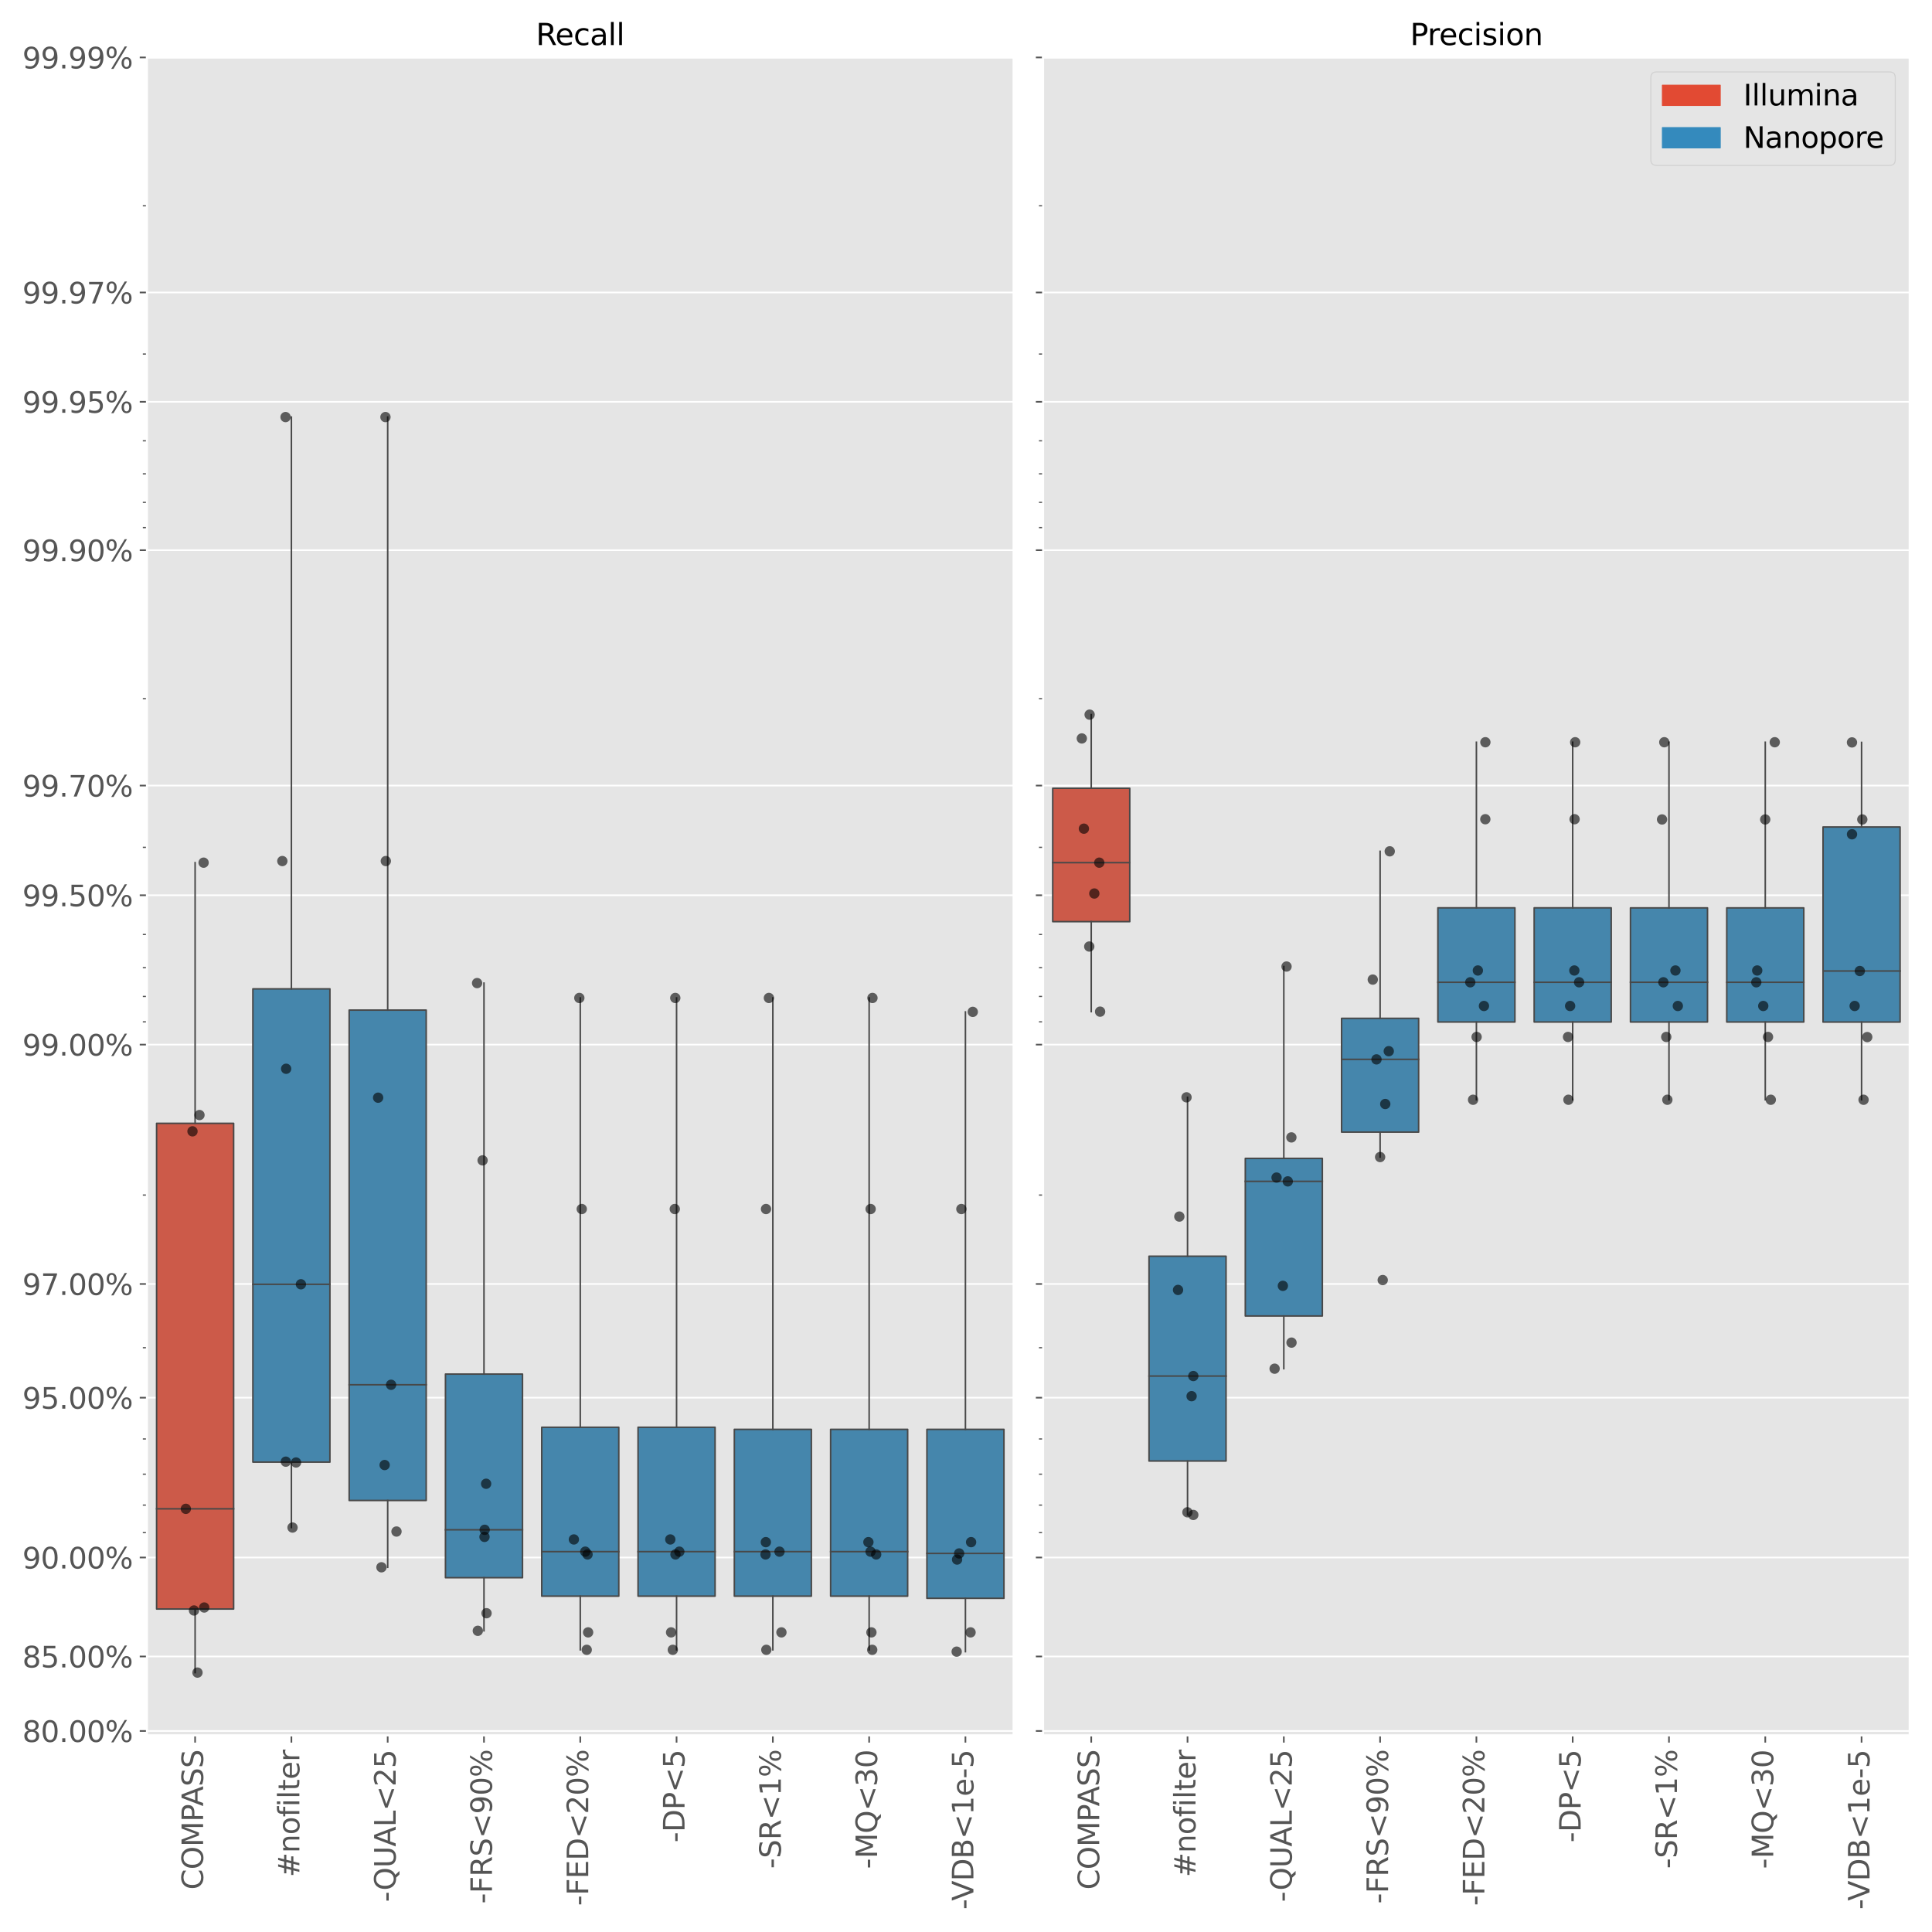 <?xml version="1.0" encoding="utf-8" standalone="no"?>
<!DOCTYPE svg PUBLIC "-//W3C//DTD SVG 1.1//EN"
  "http://www.w3.org/Graphics/SVG/1.1/DTD/svg11.dtd">
<svg height="936pt" version="1.1" viewBox="0 0 936 936" width="936pt" xmlns="http://www.w3.org/2000/svg" xmlns:xlink="http://www.w3.org/1999/xlink">
 <defs>
  <style type="text/css">*{stroke-linecap:butt;stroke-linejoin:round;}</style>
 </defs>
 <g id="figure_1">
  <g id="patch_1">
   <path d="M 0 936 
L 936 936 
L 936 0 
L 0 0 
z
" style="fill:#ffffff;"/>
  </g>
  <g id="axes_1">
   <g id="patch_2">
    <path d="M 71.2 840.74 
L 491.05 840.74 
L 491.05 27.84 
L 71.2 27.84 
z
" style="fill:#e5e5e5;"/>
   </g>
   <g id="matplotlib.axis_1">
    <g id="xtick_1">
     <g id="line2d_1">
      <defs>
       <path d="M 0 0 
L 0 3.5 
" id="md9b656c030" style="stroke:#555555;stroke-width:0.8;"/>
      </defs>
      <g>
       <use style="fill:#555555;stroke:#555555;stroke-width:0.8;" x="94.525" xlink:href="#md9b656c030" y="840.74"/>
      </g>
     </g>
     <g id="text_1">
      <!-- COMPASS -->
      <g style="fill:#555555;" transform="translate(98.388 915.518)rotate(-90)scale(0.14 -0.14)">
       <defs>
        <path d="M 4122 4306 
L 4122 3641 
Q 3803 3938 3442 4084 
Q 3081 4231 2675 4231 
Q 1875 4231 1450 3742 
Q 1025 3253 1025 2328 
Q 1025 1406 1450 917 
Q 1875 428 2675 428 
Q 3081 428 3442 575 
Q 3803 722 4122 1019 
L 4122 359 
Q 3791 134 3420 21 
Q 3050 -91 2638 -91 
Q 1578 -91 968 557 
Q 359 1206 359 2328 
Q 359 3453 968 4101 
Q 1578 4750 2638 4750 
Q 3056 4750 3426 4639 
Q 3797 4528 4122 4306 
z
" id="DejaVuSans-43" transform="scale(0.016)"/>
        <path d="M 2522 4238 
Q 1834 4238 1429 3725 
Q 1025 3213 1025 2328 
Q 1025 1447 1429 934 
Q 1834 422 2522 422 
Q 3209 422 3611 934 
Q 4013 1447 4013 2328 
Q 4013 3213 3611 3725 
Q 3209 4238 2522 4238 
z
M 2522 4750 
Q 3503 4750 4090 4092 
Q 4678 3434 4678 2328 
Q 4678 1225 4090 567 
Q 3503 -91 2522 -91 
Q 1538 -91 948 565 
Q 359 1222 359 2328 
Q 359 3434 948 4092 
Q 1538 4750 2522 4750 
z
" id="DejaVuSans-4f" transform="scale(0.016)"/>
        <path d="M 628 4666 
L 1569 4666 
L 2759 1491 
L 3956 4666 
L 4897 4666 
L 4897 0 
L 4281 0 
L 4281 4097 
L 3078 897 
L 2444 897 
L 1241 4097 
L 1241 0 
L 628 0 
L 628 4666 
z
" id="DejaVuSans-4d" transform="scale(0.016)"/>
        <path d="M 1259 4147 
L 1259 2394 
L 2053 2394 
Q 2494 2394 2734 2622 
Q 2975 2850 2975 3272 
Q 2975 3691 2734 3919 
Q 2494 4147 2053 4147 
L 1259 4147 
z
M 628 4666 
L 2053 4666 
Q 2838 4666 3239 4311 
Q 3641 3956 3641 3272 
Q 3641 2581 3239 2228 
Q 2838 1875 2053 1875 
L 1259 1875 
L 1259 0 
L 628 0 
L 628 4666 
z
" id="DejaVuSans-50" transform="scale(0.016)"/>
        <path d="M 2188 4044 
L 1331 1722 
L 3047 1722 
L 2188 4044 
z
M 1831 4666 
L 2547 4666 
L 4325 0 
L 3669 0 
L 3244 1197 
L 1141 1197 
L 716 0 
L 50 0 
L 1831 4666 
z
" id="DejaVuSans-41" transform="scale(0.016)"/>
        <path d="M 3425 4513 
L 3425 3897 
Q 3066 4069 2747 4153 
Q 2428 4238 2131 4238 
Q 1616 4238 1336 4038 
Q 1056 3838 1056 3469 
Q 1056 3159 1242 3001 
Q 1428 2844 1947 2747 
L 2328 2669 
Q 3034 2534 3370 2195 
Q 3706 1856 3706 1288 
Q 3706 609 3251 259 
Q 2797 -91 1919 -91 
Q 1588 -91 1214 -16 
Q 841 59 441 206 
L 441 856 
Q 825 641 1194 531 
Q 1563 422 1919 422 
Q 2459 422 2753 634 
Q 3047 847 3047 1241 
Q 3047 1584 2836 1778 
Q 2625 1972 2144 2069 
L 1759 2144 
Q 1053 2284 737 2584 
Q 422 2884 422 3419 
Q 422 4038 858 4394 
Q 1294 4750 2059 4750 
Q 2388 4750 2728 4690 
Q 3069 4631 3425 4513 
z
" id="DejaVuSans-53" transform="scale(0.016)"/>
       </defs>
       <use xlink:href="#DejaVuSans-43"/>
       <use x="69.824" xlink:href="#DejaVuSans-4f"/>
       <use x="148.535" xlink:href="#DejaVuSans-4d"/>
       <use x="234.814" xlink:href="#DejaVuSans-50"/>
       <use x="288.742" xlink:href="#DejaVuSans-41"/>
       <use x="357.15" xlink:href="#DejaVuSans-53"/>
       <use x="420.627" xlink:href="#DejaVuSans-53"/>
      </g>
     </g>
    </g>
    <g id="xtick_2">
     <g id="line2d_2">
      <g>
       <use style="fill:#555555;stroke:#555555;stroke-width:0.8;" x="141.175" xlink:href="#md9b656c030" y="840.74"/>
      </g>
     </g>
     <g id="text_2">
      <!-- #nofilter -->
      <g style="fill:#555555;" transform="translate(145.038 909.476)rotate(-90)scale(0.14 -0.14)">
       <defs>
        <path d="M 3272 2816 
L 2363 2816 
L 2100 1772 
L 3016 1772 
L 3272 2816 
z
M 2803 4594 
L 2478 3297 
L 3391 3297 
L 3719 4594 
L 4219 4594 
L 3897 3297 
L 4872 3297 
L 4872 2816 
L 3775 2816 
L 3519 1772 
L 4513 1772 
L 4513 1294 
L 3397 1294 
L 3072 0 
L 2572 0 
L 2894 1294 
L 1978 1294 
L 1656 0 
L 1153 0 
L 1478 1294 
L 494 1294 
L 494 1772 
L 1594 1772 
L 1856 2816 
L 850 2816 
L 850 3297 
L 1978 3297 
L 2297 4594 
L 2803 4594 
z
" id="DejaVuSans-23" transform="scale(0.016)"/>
        <path d="M 3513 2113 
L 3513 0 
L 2938 0 
L 2938 2094 
Q 2938 2591 2744 2837 
Q 2550 3084 2163 3084 
Q 1697 3084 1428 2787 
Q 1159 2491 1159 1978 
L 1159 0 
L 581 0 
L 581 3500 
L 1159 3500 
L 1159 2956 
Q 1366 3272 1645 3428 
Q 1925 3584 2291 3584 
Q 2894 3584 3203 3211 
Q 3513 2838 3513 2113 
z
" id="DejaVuSans-6e" transform="scale(0.016)"/>
        <path d="M 1959 3097 
Q 1497 3097 1228 2736 
Q 959 2375 959 1747 
Q 959 1119 1226 758 
Q 1494 397 1959 397 
Q 2419 397 2687 759 
Q 2956 1122 2956 1747 
Q 2956 2369 2687 2733 
Q 2419 3097 1959 3097 
z
M 1959 3584 
Q 2709 3584 3137 3096 
Q 3566 2609 3566 1747 
Q 3566 888 3137 398 
Q 2709 -91 1959 -91 
Q 1206 -91 779 398 
Q 353 888 353 1747 
Q 353 2609 779 3096 
Q 1206 3584 1959 3584 
z
" id="DejaVuSans-6f" transform="scale(0.016)"/>
        <path d="M 2375 4863 
L 2375 4384 
L 1825 4384 
Q 1516 4384 1395 4259 
Q 1275 4134 1275 3809 
L 1275 3500 
L 2222 3500 
L 2222 3053 
L 1275 3053 
L 1275 0 
L 697 0 
L 697 3053 
L 147 3053 
L 147 3500 
L 697 3500 
L 697 3744 
Q 697 4328 969 4595 
Q 1241 4863 1831 4863 
L 2375 4863 
z
" id="DejaVuSans-66" transform="scale(0.016)"/>
        <path d="M 603 3500 
L 1178 3500 
L 1178 0 
L 603 0 
L 603 3500 
z
M 603 4863 
L 1178 4863 
L 1178 4134 
L 603 4134 
L 603 4863 
z
" id="DejaVuSans-69" transform="scale(0.016)"/>
        <path d="M 603 4863 
L 1178 4863 
L 1178 0 
L 603 0 
L 603 4863 
z
" id="DejaVuSans-6c" transform="scale(0.016)"/>
        <path d="M 1172 4494 
L 1172 3500 
L 2356 3500 
L 2356 3053 
L 1172 3053 
L 1172 1153 
Q 1172 725 1289 603 
Q 1406 481 1766 481 
L 2356 481 
L 2356 0 
L 1766 0 
Q 1100 0 847 248 
Q 594 497 594 1153 
L 594 3053 
L 172 3053 
L 172 3500 
L 594 3500 
L 594 4494 
L 1172 4494 
z
" id="DejaVuSans-74" transform="scale(0.016)"/>
        <path d="M 3597 1894 
L 3597 1613 
L 953 1613 
Q 991 1019 1311 708 
Q 1631 397 2203 397 
Q 2534 397 2845 478 
Q 3156 559 3463 722 
L 3463 178 
Q 3153 47 2828 -22 
Q 2503 -91 2169 -91 
Q 1331 -91 842 396 
Q 353 884 353 1716 
Q 353 2575 817 3079 
Q 1281 3584 2069 3584 
Q 2775 3584 3186 3129 
Q 3597 2675 3597 1894 
z
M 3022 2063 
Q 3016 2534 2758 2815 
Q 2500 3097 2075 3097 
Q 1594 3097 1305 2825 
Q 1016 2553 972 2059 
L 3022 2063 
z
" id="DejaVuSans-65" transform="scale(0.016)"/>
        <path d="M 2631 2963 
Q 2534 3019 2420 3045 
Q 2306 3072 2169 3072 
Q 1681 3072 1420 2755 
Q 1159 2438 1159 1844 
L 1159 0 
L 581 0 
L 581 3500 
L 1159 3500 
L 1159 2956 
Q 1341 3275 1631 3429 
Q 1922 3584 2338 3584 
Q 2397 3584 2469 3576 
Q 2541 3569 2628 3553 
L 2631 2963 
z
" id="DejaVuSans-72" transform="scale(0.016)"/>
       </defs>
       <use xlink:href="#DejaVuSans-23"/>
       <use x="83.789" xlink:href="#DejaVuSans-6e"/>
       <use x="147.168" xlink:href="#DejaVuSans-6f"/>
       <use x="208.35" xlink:href="#DejaVuSans-66"/>
       <use x="243.555" xlink:href="#DejaVuSans-69"/>
       <use x="271.338" xlink:href="#DejaVuSans-6c"/>
       <use x="299.121" xlink:href="#DejaVuSans-74"/>
       <use x="338.33" xlink:href="#DejaVuSans-65"/>
       <use x="399.854" xlink:href="#DejaVuSans-72"/>
      </g>
     </g>
    </g>
    <g id="xtick_3">
     <g id="line2d_3">
      <g>
       <use style="fill:#555555;stroke:#555555;stroke-width:0.8;" x="187.825" xlink:href="#md9b656c030" y="840.74"/>
      </g>
     </g>
     <g id="text_3">
      <!-- -QUAL&lt;25 -->
      <g style="fill:#555555;" transform="translate(191.688 921.489)rotate(-90)scale(0.14 -0.14)">
       <defs>
        <path d="M 313 2009 
L 1997 2009 
L 1997 1497 
L 313 1497 
L 313 2009 
z
" id="DejaVuSans-2d" transform="scale(0.016)"/>
        <path d="M 2522 4238 
Q 1834 4238 1429 3725 
Q 1025 3213 1025 2328 
Q 1025 1447 1429 934 
Q 1834 422 2522 422 
Q 3209 422 3611 934 
Q 4013 1447 4013 2328 
Q 4013 3213 3611 3725 
Q 3209 4238 2522 4238 
z
M 3406 84 
L 4238 -825 
L 3475 -825 
L 2784 -78 
Q 2681 -84 2626 -87 
Q 2572 -91 2522 -91 
Q 1538 -91 948 567 
Q 359 1225 359 2328 
Q 359 3434 948 4092 
Q 1538 4750 2522 4750 
Q 3503 4750 4090 4092 
Q 4678 3434 4678 2328 
Q 4678 1516 4351 937 
Q 4025 359 3406 84 
z
" id="DejaVuSans-51" transform="scale(0.016)"/>
        <path d="M 556 4666 
L 1191 4666 
L 1191 1831 
Q 1191 1081 1462 751 
Q 1734 422 2344 422 
Q 2950 422 3222 751 
Q 3494 1081 3494 1831 
L 3494 4666 
L 4128 4666 
L 4128 1753 
Q 4128 841 3676 375 
Q 3225 -91 2344 -91 
Q 1459 -91 1007 375 
Q 556 841 556 1753 
L 556 4666 
z
" id="DejaVuSans-55" transform="scale(0.016)"/>
        <path d="M 628 4666 
L 1259 4666 
L 1259 531 
L 3531 531 
L 3531 0 
L 628 0 
L 628 4666 
z
" id="DejaVuSans-4c" transform="scale(0.016)"/>
        <path d="M 4684 3150 
L 1459 2003 
L 4684 863 
L 4684 294 
L 678 1747 
L 678 2266 
L 4684 3719 
L 4684 3150 
z
" id="DejaVuSans-3c" transform="scale(0.016)"/>
        <path d="M 1228 531 
L 3431 531 
L 3431 0 
L 469 0 
L 469 531 
Q 828 903 1448 1529 
Q 2069 2156 2228 2338 
Q 2531 2678 2651 2914 
Q 2772 3150 2772 3378 
Q 2772 3750 2511 3984 
Q 2250 4219 1831 4219 
Q 1534 4219 1204 4116 
Q 875 4013 500 3803 
L 500 4441 
Q 881 4594 1212 4672 
Q 1544 4750 1819 4750 
Q 2544 4750 2975 4387 
Q 3406 4025 3406 3419 
Q 3406 3131 3298 2873 
Q 3191 2616 2906 2266 
Q 2828 2175 2409 1742 
Q 1991 1309 1228 531 
z
" id="DejaVuSans-32" transform="scale(0.016)"/>
        <path d="M 691 4666 
L 3169 4666 
L 3169 4134 
L 1269 4134 
L 1269 2991 
Q 1406 3038 1543 3061 
Q 1681 3084 1819 3084 
Q 2600 3084 3056 2656 
Q 3513 2228 3513 1497 
Q 3513 744 3044 326 
Q 2575 -91 1722 -91 
Q 1428 -91 1123 -41 
Q 819 9 494 109 
L 494 744 
Q 775 591 1075 516 
Q 1375 441 1709 441 
Q 2250 441 2565 725 
Q 2881 1009 2881 1497 
Q 2881 1984 2565 2268 
Q 2250 2553 1709 2553 
Q 1456 2553 1204 2497 
Q 953 2441 691 2322 
L 691 4666 
z
" id="DejaVuSans-35" transform="scale(0.016)"/>
       </defs>
       <use xlink:href="#DejaVuSans-2d"/>
       <use x="39.709" xlink:href="#DejaVuSans-51"/>
       <use x="118.42" xlink:href="#DejaVuSans-55"/>
       <use x="191.613" xlink:href="#DejaVuSans-41"/>
       <use x="260.021" xlink:href="#DejaVuSans-4c"/>
       <use x="315.734" xlink:href="#DejaVuSans-3c"/>
       <use x="399.523" xlink:href="#DejaVuSans-32"/>
       <use x="463.146" xlink:href="#DejaVuSans-35"/>
      </g>
     </g>
    </g>
    <g id="xtick_4">
     <g id="line2d_4">
      <g>
       <use style="fill:#555555;stroke:#555555;stroke-width:0.8;" x="234.475" xlink:href="#md9b656c030" y="840.74"/>
      </g>
     </g>
     <g id="text_4">
      <!-- -FRS&lt;90% -->
      <g style="fill:#555555;" transform="translate(238.338 922.308)rotate(-90)scale(0.14 -0.14)">
       <defs>
        <path d="M 628 4666 
L 3309 4666 
L 3309 4134 
L 1259 4134 
L 1259 2759 
L 3109 2759 
L 3109 2228 
L 1259 2228 
L 1259 0 
L 628 0 
L 628 4666 
z
" id="DejaVuSans-46" transform="scale(0.016)"/>
        <path d="M 2841 2188 
Q 3044 2119 3236 1894 
Q 3428 1669 3622 1275 
L 4263 0 
L 3584 0 
L 2988 1197 
Q 2756 1666 2539 1819 
Q 2322 1972 1947 1972 
L 1259 1972 
L 1259 0 
L 628 0 
L 628 4666 
L 2053 4666 
Q 2853 4666 3247 4331 
Q 3641 3997 3641 3322 
Q 3641 2881 3436 2590 
Q 3231 2300 2841 2188 
z
M 1259 4147 
L 1259 2491 
L 2053 2491 
Q 2509 2491 2742 2702 
Q 2975 2913 2975 3322 
Q 2975 3731 2742 3939 
Q 2509 4147 2053 4147 
L 1259 4147 
z
" id="DejaVuSans-52" transform="scale(0.016)"/>
        <path d="M 703 97 
L 703 672 
Q 941 559 1184 500 
Q 1428 441 1663 441 
Q 2288 441 2617 861 
Q 2947 1281 2994 2138 
Q 2813 1869 2534 1725 
Q 2256 1581 1919 1581 
Q 1219 1581 811 2004 
Q 403 2428 403 3163 
Q 403 3881 828 4315 
Q 1253 4750 1959 4750 
Q 2769 4750 3195 4129 
Q 3622 3509 3622 2328 
Q 3622 1225 3098 567 
Q 2575 -91 1691 -91 
Q 1453 -91 1209 -44 
Q 966 3 703 97 
z
M 1959 2075 
Q 2384 2075 2632 2365 
Q 2881 2656 2881 3163 
Q 2881 3666 2632 3958 
Q 2384 4250 1959 4250 
Q 1534 4250 1286 3958 
Q 1038 3666 1038 3163 
Q 1038 2656 1286 2365 
Q 1534 2075 1959 2075 
z
" id="DejaVuSans-39" transform="scale(0.016)"/>
        <path d="M 2034 4250 
Q 1547 4250 1301 3770 
Q 1056 3291 1056 2328 
Q 1056 1369 1301 889 
Q 1547 409 2034 409 
Q 2525 409 2770 889 
Q 3016 1369 3016 2328 
Q 3016 3291 2770 3770 
Q 2525 4250 2034 4250 
z
M 2034 4750 
Q 2819 4750 3233 4129 
Q 3647 3509 3647 2328 
Q 3647 1150 3233 529 
Q 2819 -91 2034 -91 
Q 1250 -91 836 529 
Q 422 1150 422 2328 
Q 422 3509 836 4129 
Q 1250 4750 2034 4750 
z
" id="DejaVuSans-30" transform="scale(0.016)"/>
        <path d="M 4653 2053 
Q 4381 2053 4226 1822 
Q 4072 1591 4072 1178 
Q 4072 772 4226 539 
Q 4381 306 4653 306 
Q 4919 306 5073 539 
Q 5228 772 5228 1178 
Q 5228 1588 5073 1820 
Q 4919 2053 4653 2053 
z
M 4653 2450 
Q 5147 2450 5437 2106 
Q 5728 1763 5728 1178 
Q 5728 594 5436 251 
Q 5144 -91 4653 -91 
Q 4153 -91 3862 251 
Q 3572 594 3572 1178 
Q 3572 1766 3864 2108 
Q 4156 2450 4653 2450 
z
M 1428 4353 
Q 1159 4353 1004 4120 
Q 850 3888 850 3481 
Q 850 3069 1003 2837 
Q 1156 2606 1428 2606 
Q 1700 2606 1854 2837 
Q 2009 3069 2009 3481 
Q 2009 3884 1853 4118 
Q 1697 4353 1428 4353 
z
M 4250 4750 
L 4750 4750 
L 1831 -91 
L 1331 -91 
L 4250 4750 
z
M 1428 4750 
Q 1922 4750 2215 4408 
Q 2509 4066 2509 3481 
Q 2509 2891 2217 2550 
Q 1925 2209 1428 2209 
Q 931 2209 642 2551 
Q 353 2894 353 3481 
Q 353 4063 643 4406 
Q 934 4750 1428 4750 
z
" id="DejaVuSans-25" transform="scale(0.016)"/>
       </defs>
       <use xlink:href="#DejaVuSans-2d"/>
       <use x="36.084" xlink:href="#DejaVuSans-46"/>
       <use x="93.604" xlink:href="#DejaVuSans-52"/>
       <use x="163.086" xlink:href="#DejaVuSans-53"/>
       <use x="226.562" xlink:href="#DejaVuSans-3c"/>
       <use x="310.352" xlink:href="#DejaVuSans-39"/>
       <use x="373.975" xlink:href="#DejaVuSans-30"/>
       <use x="437.598" xlink:href="#DejaVuSans-25"/>
      </g>
     </g>
    </g>
    <g id="xtick_5">
     <g id="line2d_5">
      <g>
       <use style="fill:#555555;stroke:#555555;stroke-width:0.8;" x="281.125" xlink:href="#md9b656c030" y="840.74"/>
      </g>
     </g>
     <g id="text_5">
      <!-- -FED&lt;20% -->
      <g style="fill:#555555;" transform="translate(284.988 923.318)rotate(-90)scale(0.14 -0.14)">
       <defs>
        <path d="M 628 4666 
L 3578 4666 
L 3578 4134 
L 1259 4134 
L 1259 2753 
L 3481 2753 
L 3481 2222 
L 1259 2222 
L 1259 531 
L 3634 531 
L 3634 0 
L 628 0 
L 628 4666 
z
" id="DejaVuSans-45" transform="scale(0.016)"/>
        <path d="M 1259 4147 
L 1259 519 
L 2022 519 
Q 2988 519 3436 956 
Q 3884 1394 3884 2338 
Q 3884 3275 3436 3711 
Q 2988 4147 2022 4147 
L 1259 4147 
z
M 628 4666 
L 1925 4666 
Q 3281 4666 3915 4102 
Q 4550 3538 4550 2338 
Q 4550 1131 3912 565 
Q 3275 0 1925 0 
L 628 0 
L 628 4666 
z
" id="DejaVuSans-44" transform="scale(0.016)"/>
       </defs>
       <use xlink:href="#DejaVuSans-2d"/>
       <use x="36.084" xlink:href="#DejaVuSans-46"/>
       <use x="93.604" xlink:href="#DejaVuSans-45"/>
       <use x="156.787" xlink:href="#DejaVuSans-44"/>
       <use x="233.789" xlink:href="#DejaVuSans-3c"/>
       <use x="317.578" xlink:href="#DejaVuSans-32"/>
       <use x="381.201" xlink:href="#DejaVuSans-30"/>
       <use x="444.824" xlink:href="#DejaVuSans-25"/>
      </g>
     </g>
    </g>
    <g id="xtick_6">
     <g id="line2d_6">
      <g>
       <use style="fill:#555555;stroke:#555555;stroke-width:0.8;" x="327.775" xlink:href="#md9b656c030" y="840.74"/>
      </g>
     </g>
     <g id="text_6">
      <!-- -DP&lt;5 -->
      <g style="fill:#555555;" transform="translate(331.638 892.652)rotate(-90)scale(0.14 -0.14)">
       <use xlink:href="#DejaVuSans-2d"/>
       <use x="36.084" xlink:href="#DejaVuSans-44"/>
       <use x="113.086" xlink:href="#DejaVuSans-50"/>
       <use x="173.389" xlink:href="#DejaVuSans-3c"/>
       <use x="257.178" xlink:href="#DejaVuSans-35"/>
      </g>
     </g>
    </g>
    <g id="xtick_7">
     <g id="line2d_7">
      <g>
       <use style="fill:#555555;stroke:#555555;stroke-width:0.8;" x="374.425" xlink:href="#md9b656c030" y="840.74"/>
      </g>
     </g>
     <g id="text_7">
      <!-- -SR&lt;1% -->
      <g style="fill:#555555;" transform="translate(378.288 905.348)rotate(-90)scale(0.14 -0.14)">
       <defs>
        <path d="M 794 531 
L 1825 531 
L 1825 4091 
L 703 3866 
L 703 4441 
L 1819 4666 
L 2450 4666 
L 2450 531 
L 3481 531 
L 3481 0 
L 794 0 
L 794 531 
z
" id="DejaVuSans-31" transform="scale(0.016)"/>
       </defs>
       <use xlink:href="#DejaVuSans-2d"/>
       <use x="36.084" xlink:href="#DejaVuSans-53"/>
       <use x="99.561" xlink:href="#DejaVuSans-52"/>
       <use x="169.043" xlink:href="#DejaVuSans-3c"/>
       <use x="252.832" xlink:href="#DejaVuSans-31"/>
       <use x="316.455" xlink:href="#DejaVuSans-25"/>
      </g>
     </g>
    </g>
    <g id="xtick_8">
     <g id="line2d_8">
      <g>
       <use style="fill:#555555;stroke:#555555;stroke-width:0.8;" x="421.075" xlink:href="#md9b656c030" y="840.74"/>
      </g>
     </g>
     <g id="text_8">
      <!-- -MQ&lt;30 -->
      <g style="fill:#555555;" transform="translate(424.938 905.438)rotate(-90)scale(0.14 -0.14)">
       <defs>
        <path d="M 2597 2516 
Q 3050 2419 3304 2112 
Q 3559 1806 3559 1356 
Q 3559 666 3084 287 
Q 2609 -91 1734 -91 
Q 1441 -91 1130 -33 
Q 819 25 488 141 
L 488 750 
Q 750 597 1062 519 
Q 1375 441 1716 441 
Q 2309 441 2620 675 
Q 2931 909 2931 1356 
Q 2931 1769 2642 2001 
Q 2353 2234 1838 2234 
L 1294 2234 
L 1294 2753 
L 1863 2753 
Q 2328 2753 2575 2939 
Q 2822 3125 2822 3475 
Q 2822 3834 2567 4026 
Q 2313 4219 1838 4219 
Q 1578 4219 1281 4162 
Q 984 4106 628 3988 
L 628 4550 
Q 988 4650 1302 4700 
Q 1616 4750 1894 4750 
Q 2613 4750 3031 4423 
Q 3450 4097 3450 3541 
Q 3450 3153 3228 2886 
Q 3006 2619 2597 2516 
z
" id="DejaVuSans-33" transform="scale(0.016)"/>
       </defs>
       <use xlink:href="#DejaVuSans-2d"/>
       <use x="36.084" xlink:href="#DejaVuSans-4d"/>
       <use x="122.363" xlink:href="#DejaVuSans-51"/>
       <use x="201.074" xlink:href="#DejaVuSans-3c"/>
       <use x="284.863" xlink:href="#DejaVuSans-33"/>
       <use x="348.486" xlink:href="#DejaVuSans-30"/>
      </g>
     </g>
    </g>
    <g id="xtick_9">
     <g id="line2d_9">
      <g>
       <use style="fill:#555555;stroke:#555555;stroke-width:0.8;" x="467.725" xlink:href="#md9b656c030" y="840.74"/>
      </g>
     </g>
     <g id="text_9">
      <!-- -VDB&lt;1e-5 -->
      <g style="fill:#555555;" transform="translate(471.588 925.143)rotate(-90)scale(0.14 -0.14)">
       <defs>
        <path d="M 1831 0 
L 50 4666 
L 709 4666 
L 2188 738 
L 3669 4666 
L 4325 4666 
L 2547 0 
L 1831 0 
z
" id="DejaVuSans-56" transform="scale(0.016)"/>
        <path d="M 1259 2228 
L 1259 519 
L 2272 519 
Q 2781 519 3026 730 
Q 3272 941 3272 1375 
Q 3272 1813 3026 2020 
Q 2781 2228 2272 2228 
L 1259 2228 
z
M 1259 4147 
L 1259 2741 
L 2194 2741 
Q 2656 2741 2882 2914 
Q 3109 3088 3109 3444 
Q 3109 3797 2882 3972 
Q 2656 4147 2194 4147 
L 1259 4147 
z
M 628 4666 
L 2241 4666 
Q 2963 4666 3353 4366 
Q 3744 4066 3744 3513 
Q 3744 3084 3544 2831 
Q 3344 2578 2956 2516 
Q 3422 2416 3680 2098 
Q 3938 1781 3938 1306 
Q 3938 681 3513 340 
Q 3088 0 2303 0 
L 628 0 
L 628 4666 
z
" id="DejaVuSans-42" transform="scale(0.016)"/>
       </defs>
       <use xlink:href="#DejaVuSans-2d"/>
       <use x="30.209" xlink:href="#DejaVuSans-56"/>
       <use x="98.617" xlink:href="#DejaVuSans-44"/>
       <use x="175.619" xlink:href="#DejaVuSans-42"/>
       <use x="244.223" xlink:href="#DejaVuSans-3c"/>
       <use x="328.012" xlink:href="#DejaVuSans-31"/>
       <use x="391.635" xlink:href="#DejaVuSans-65"/>
       <use x="453.158" xlink:href="#DejaVuSans-2d"/>
       <use x="489.242" xlink:href="#DejaVuSans-35"/>
      </g>
     </g>
    </g>
   </g>
   <g id="matplotlib.axis_2">
    <g id="ytick_1">
     <g id="line2d_10">
      <path clip-path="url(#pb4ced1d2b9)" d="M 71.2 838.606 
L 491.05 838.606 
" style="fill:none;stroke:#ffffff;stroke-linecap:square;stroke-width:0.8;"/>
     </g>
     <g id="line2d_11">
      <defs>
       <path d="M 0 0 
L -3.5 0 
" id="md3d98d61c8" style="stroke:#555555;stroke-width:0.8;"/>
      </defs>
      <g>
       <use style="fill:#555555;stroke:#555555;stroke-width:0.8;" x="71.2" xlink:href="#md3d98d61c8" y="838.606"/>
      </g>
     </g>
     <g id="text_10">
      <!-- 80.00% -->
      <g style="fill:#555555;" transform="translate(10.818 843.925)scale(0.14 -0.14)">
       <defs>
        <path d="M 2034 2216 
Q 1584 2216 1326 1975 
Q 1069 1734 1069 1313 
Q 1069 891 1326 650 
Q 1584 409 2034 409 
Q 2484 409 2743 651 
Q 3003 894 3003 1313 
Q 3003 1734 2745 1975 
Q 2488 2216 2034 2216 
z
M 1403 2484 
Q 997 2584 770 2862 
Q 544 3141 544 3541 
Q 544 4100 942 4425 
Q 1341 4750 2034 4750 
Q 2731 4750 3128 4425 
Q 3525 4100 3525 3541 
Q 3525 3141 3298 2862 
Q 3072 2584 2669 2484 
Q 3125 2378 3379 2068 
Q 3634 1759 3634 1313 
Q 3634 634 3220 271 
Q 2806 -91 2034 -91 
Q 1263 -91 848 271 
Q 434 634 434 1313 
Q 434 1759 690 2068 
Q 947 2378 1403 2484 
z
M 1172 3481 
Q 1172 3119 1398 2916 
Q 1625 2713 2034 2713 
Q 2441 2713 2670 2916 
Q 2900 3119 2900 3481 
Q 2900 3844 2670 4047 
Q 2441 4250 2034 4250 
Q 1625 4250 1398 4047 
Q 1172 3844 1172 3481 
z
" id="DejaVuSans-38" transform="scale(0.016)"/>
        <path d="M 684 794 
L 1344 794 
L 1344 0 
L 684 0 
L 684 794 
z
" id="DejaVuSans-2e" transform="scale(0.016)"/>
       </defs>
       <use xlink:href="#DejaVuSans-38"/>
       <use x="63.623" xlink:href="#DejaVuSans-30"/>
       <use x="127.246" xlink:href="#DejaVuSans-2e"/>
       <use x="159.033" xlink:href="#DejaVuSans-30"/>
       <use x="222.656" xlink:href="#DejaVuSans-30"/>
       <use x="286.279" xlink:href="#DejaVuSans-25"/>
      </g>
     </g>
    </g>
    <g id="ytick_2">
     <g id="line2d_12">
      <path clip-path="url(#pb4ced1d2b9)" d="M 71.2 802.512 
L 491.05 802.512 
" style="fill:none;stroke:#ffffff;stroke-linecap:square;stroke-width:0.8;"/>
     </g>
     <g id="line2d_13">
      <g>
       <use style="fill:#555555;stroke:#555555;stroke-width:0.8;" x="71.2" xlink:href="#md3d98d61c8" y="802.512"/>
      </g>
     </g>
     <g id="text_11">
      <!-- 85.00% -->
      <g style="fill:#555555;" transform="translate(10.818 807.831)scale(0.14 -0.14)">
       <use xlink:href="#DejaVuSans-38"/>
       <use x="63.623" xlink:href="#DejaVuSans-35"/>
       <use x="127.246" xlink:href="#DejaVuSans-2e"/>
       <use x="159.033" xlink:href="#DejaVuSans-30"/>
       <use x="222.656" xlink:href="#DejaVuSans-30"/>
       <use x="286.279" xlink:href="#DejaVuSans-25"/>
      </g>
     </g>
    </g>
    <g id="ytick_3">
     <g id="line2d_14">
      <path clip-path="url(#pb4ced1d2b9)" d="M 71.2 754.572 
L 491.05 754.572 
" style="fill:none;stroke:#ffffff;stroke-linecap:square;stroke-width:0.8;"/>
     </g>
     <g id="line2d_15">
      <g>
       <use style="fill:#555555;stroke:#555555;stroke-width:0.8;" x="71.2" xlink:href="#md3d98d61c8" y="754.572"/>
      </g>
     </g>
     <g id="text_12">
      <!-- 90.00% -->
      <g style="fill:#555555;" transform="translate(10.818 759.891)scale(0.14 -0.14)">
       <use xlink:href="#DejaVuSans-39"/>
       <use x="63.623" xlink:href="#DejaVuSans-30"/>
       <use x="127.246" xlink:href="#DejaVuSans-2e"/>
       <use x="159.033" xlink:href="#DejaVuSans-30"/>
       <use x="222.656" xlink:href="#DejaVuSans-30"/>
       <use x="286.279" xlink:href="#DejaVuSans-25"/>
      </g>
     </g>
    </g>
    <g id="ytick_4">
     <g id="line2d_16">
      <path clip-path="url(#pb4ced1d2b9)" d="M 71.2 677.141 
L 491.05 677.141 
" style="fill:none;stroke:#ffffff;stroke-linecap:square;stroke-width:0.8;"/>
     </g>
     <g id="line2d_17">
      <g>
       <use style="fill:#555555;stroke:#555555;stroke-width:0.8;" x="71.2" xlink:href="#md3d98d61c8" y="677.141"/>
      </g>
     </g>
     <g id="text_13">
      <!-- 95.00% -->
      <g style="fill:#555555;" transform="translate(10.818 682.46)scale(0.14 -0.14)">
       <use xlink:href="#DejaVuSans-39"/>
       <use x="63.623" xlink:href="#DejaVuSans-35"/>
       <use x="127.246" xlink:href="#DejaVuSans-2e"/>
       <use x="159.033" xlink:href="#DejaVuSans-30"/>
       <use x="222.656" xlink:href="#DejaVuSans-30"/>
       <use x="286.279" xlink:href="#DejaVuSans-25"/>
      </g>
     </g>
    </g>
    <g id="ytick_5">
     <g id="line2d_18">
      <path clip-path="url(#pb4ced1d2b9)" d="M 71.2 622.047 
L 491.05 622.047 
" style="fill:none;stroke:#ffffff;stroke-linecap:square;stroke-width:0.8;"/>
     </g>
     <g id="line2d_19">
      <g>
       <use style="fill:#555555;stroke:#555555;stroke-width:0.8;" x="71.2" xlink:href="#md3d98d61c8" y="622.047"/>
      </g>
     </g>
     <g id="text_14">
      <!-- 97.00% -->
      <g style="fill:#555555;" transform="translate(10.818 627.366)scale(0.14 -0.14)">
       <defs>
        <path d="M 525 4666 
L 3525 4666 
L 3525 4397 
L 1831 0 
L 1172 0 
L 2766 4134 
L 525 4134 
L 525 4666 
z
" id="DejaVuSans-37" transform="scale(0.016)"/>
       </defs>
       <use xlink:href="#DejaVuSans-39"/>
       <use x="63.623" xlink:href="#DejaVuSans-37"/>
       <use x="127.246" xlink:href="#DejaVuSans-2e"/>
       <use x="159.033" xlink:href="#DejaVuSans-30"/>
       <use x="222.656" xlink:href="#DejaVuSans-30"/>
       <use x="286.279" xlink:href="#DejaVuSans-25"/>
      </g>
     </g>
    </g>
    <g id="ytick_6">
     <g id="line2d_20">
      <path clip-path="url(#pb4ced1d2b9)" d="M 71.2 506.087 
L 491.05 506.087 
" style="fill:none;stroke:#ffffff;stroke-linecap:square;stroke-width:0.8;"/>
     </g>
     <g id="line2d_21">
      <g>
       <use style="fill:#555555;stroke:#555555;stroke-width:0.8;" x="71.2" xlink:href="#md3d98d61c8" y="506.087"/>
      </g>
     </g>
     <g id="text_15">
      <!-- 99.00% -->
      <g style="fill:#555555;" transform="translate(10.818 511.406)scale(0.14 -0.14)">
       <use xlink:href="#DejaVuSans-39"/>
       <use x="63.623" xlink:href="#DejaVuSans-39"/>
       <use x="127.246" xlink:href="#DejaVuSans-2e"/>
       <use x="159.033" xlink:href="#DejaVuSans-30"/>
       <use x="222.656" xlink:href="#DejaVuSans-30"/>
       <use x="286.279" xlink:href="#DejaVuSans-25"/>
      </g>
     </g>
    </g>
    <g id="ytick_7">
     <g id="line2d_22">
      <path clip-path="url(#pb4ced1d2b9)" d="M 71.2 433.737 
L 491.05 433.737 
" style="fill:none;stroke:#ffffff;stroke-linecap:square;stroke-width:0.8;"/>
     </g>
     <g id="line2d_23">
      <g>
       <use style="fill:#555555;stroke:#555555;stroke-width:0.8;" x="71.2" xlink:href="#md3d98d61c8" y="433.737"/>
      </g>
     </g>
     <g id="text_16">
      <!-- 99.50% -->
      <g style="fill:#555555;" transform="translate(10.818 439.056)scale(0.14 -0.14)">
       <use xlink:href="#DejaVuSans-39"/>
       <use x="63.623" xlink:href="#DejaVuSans-39"/>
       <use x="127.246" xlink:href="#DejaVuSans-2e"/>
       <use x="159.033" xlink:href="#DejaVuSans-35"/>
       <use x="222.656" xlink:href="#DejaVuSans-30"/>
       <use x="286.279" xlink:href="#DejaVuSans-25"/>
      </g>
     </g>
    </g>
    <g id="ytick_8">
     <g id="line2d_24">
      <path clip-path="url(#pb4ced1d2b9)" d="M 71.2 380.594 
L 491.05 380.594 
" style="fill:none;stroke:#ffffff;stroke-linecap:square;stroke-width:0.8;"/>
     </g>
     <g id="line2d_25">
      <g>
       <use style="fill:#555555;stroke:#555555;stroke-width:0.8;" x="71.2" xlink:href="#md3d98d61c8" y="380.594"/>
      </g>
     </g>
     <g id="text_17">
      <!-- 99.70% -->
      <g style="fill:#555555;" transform="translate(10.818 385.913)scale(0.14 -0.14)">
       <use xlink:href="#DejaVuSans-39"/>
       <use x="63.623" xlink:href="#DejaVuSans-39"/>
       <use x="127.246" xlink:href="#DejaVuSans-2e"/>
       <use x="159.033" xlink:href="#DejaVuSans-37"/>
       <use x="222.656" xlink:href="#DejaVuSans-30"/>
       <use x="286.279" xlink:href="#DejaVuSans-25"/>
      </g>
     </g>
    </g>
    <g id="ytick_9">
     <g id="line2d_26">
      <path clip-path="url(#pb4ced1d2b9)" d="M 71.2 266.541 
L 491.05 266.541 
" style="fill:none;stroke:#ffffff;stroke-linecap:square;stroke-width:0.8;"/>
     </g>
     <g id="line2d_27">
      <g>
       <use style="fill:#555555;stroke:#555555;stroke-width:0.8;" x="71.2" xlink:href="#md3d98d61c8" y="266.541"/>
      </g>
     </g>
     <g id="text_18">
      <!-- 99.90% -->
      <g style="fill:#555555;" transform="translate(10.818 271.86)scale(0.14 -0.14)">
       <use xlink:href="#DejaVuSans-39"/>
       <use x="63.623" xlink:href="#DejaVuSans-39"/>
       <use x="127.246" xlink:href="#DejaVuSans-2e"/>
       <use x="159.033" xlink:href="#DejaVuSans-39"/>
       <use x="222.656" xlink:href="#DejaVuSans-30"/>
       <use x="286.279" xlink:href="#DejaVuSans-25"/>
      </g>
     </g>
    </g>
    <g id="ytick_10">
     <g id="line2d_28">
      <path clip-path="url(#pb4ced1d2b9)" d="M 71.2 194.661 
L 491.05 194.661 
" style="fill:none;stroke:#ffffff;stroke-linecap:square;stroke-width:0.8;"/>
     </g>
     <g id="line2d_29">
      <g>
       <use style="fill:#555555;stroke:#555555;stroke-width:0.8;" x="71.2" xlink:href="#md3d98d61c8" y="194.661"/>
      </g>
     </g>
     <g id="text_19">
      <!-- 99.95% -->
      <g style="fill:#555555;" transform="translate(10.818 199.98)scale(0.14 -0.14)">
       <use xlink:href="#DejaVuSans-39"/>
       <use x="63.623" xlink:href="#DejaVuSans-39"/>
       <use x="127.246" xlink:href="#DejaVuSans-2e"/>
       <use x="159.033" xlink:href="#DejaVuSans-39"/>
       <use x="222.656" xlink:href="#DejaVuSans-35"/>
       <use x="286.279" xlink:href="#DejaVuSans-25"/>
      </g>
     </g>
    </g>
    <g id="ytick_11">
     <g id="line2d_30">
      <path clip-path="url(#pb4ced1d2b9)" d="M 71.2 141.706 
L 491.05 141.706 
" style="fill:none;stroke:#ffffff;stroke-linecap:square;stroke-width:0.8;"/>
     </g>
     <g id="line2d_31">
      <g>
       <use style="fill:#555555;stroke:#555555;stroke-width:0.8;" x="71.2" xlink:href="#md3d98d61c8" y="141.706"/>
      </g>
     </g>
     <g id="text_20">
      <!-- 99.97% -->
      <g style="fill:#555555;" transform="translate(10.818 147.025)scale(0.14 -0.14)">
       <use xlink:href="#DejaVuSans-39"/>
       <use x="63.623" xlink:href="#DejaVuSans-39"/>
       <use x="127.246" xlink:href="#DejaVuSans-2e"/>
       <use x="159.033" xlink:href="#DejaVuSans-39"/>
       <use x="222.656" xlink:href="#DejaVuSans-37"/>
       <use x="286.279" xlink:href="#DejaVuSans-25"/>
      </g>
     </g>
    </g>
    <g id="ytick_12">
     <g id="line2d_32">
      <path clip-path="url(#pb4ced1d2b9)" d="M 71.2 27.84 
L 491.05 27.84 
" style="fill:none;stroke:#ffffff;stroke-linecap:square;stroke-width:0.8;"/>
     </g>
     <g id="line2d_33">
      <g>
       <use style="fill:#555555;stroke:#555555;stroke-width:0.8;" x="71.2" xlink:href="#md3d98d61c8" y="27.84"/>
      </g>
     </g>
     <g id="text_21">
      <!-- 99.99% -->
      <g style="fill:#555555;" transform="translate(10.818 33.159)scale(0.14 -0.14)">
       <use xlink:href="#DejaVuSans-39"/>
       <use x="63.623" xlink:href="#DejaVuSans-39"/>
       <use x="127.246" xlink:href="#DejaVuSans-2e"/>
       <use x="159.033" xlink:href="#DejaVuSans-39"/>
       <use x="222.656" xlink:href="#DejaVuSans-39"/>
       <use x="286.279" xlink:href="#DejaVuSans-25"/>
      </g>
     </g>
    </g>
    <g id="ytick_13">
     <g id="line2d_34">
      <defs>
       <path d="M 0 0 
L -2 0 
" id="m809f9122d6" style="stroke:#555555;stroke-width:0.6;"/>
      </defs>
      <g>
       <use style="fill:#555555;stroke:#555555;stroke-width:0.6;" x="71.2" xlink:href="#m809f9122d6" y="742.509"/>
      </g>
     </g>
    </g>
    <g id="ytick_14">
     <g id="line2d_35">
      <g>
       <use style="fill:#555555;stroke:#555555;stroke-width:0.6;" x="71.2" xlink:href="#m809f9122d6" y="729.171"/>
      </g>
     </g>
    </g>
    <g id="ytick_15">
     <g id="line2d_36">
      <g>
       <use style="fill:#555555;stroke:#555555;stroke-width:0.6;" x="71.2" xlink:href="#m809f9122d6" y="714.213"/>
      </g>
     </g>
    </g>
    <g id="ytick_16">
     <g id="line2d_37">
      <g>
       <use style="fill:#555555;stroke:#555555;stroke-width:0.6;" x="71.2" xlink:href="#m809f9122d6" y="697.131"/>
      </g>
     </g>
    </g>
    <g id="ytick_17">
     <g id="line2d_38">
      <g>
       <use style="fill:#555555;stroke:#555555;stroke-width:0.6;" x="71.2" xlink:href="#m809f9122d6" y="652.933"/>
      </g>
     </g>
    </g>
    <g id="ytick_18">
     <g id="line2d_39">
      <g>
       <use style="fill:#555555;stroke:#555555;stroke-width:0.6;" x="71.2" xlink:href="#m809f9122d6" y="578.968"/>
      </g>
     </g>
    </g>
    <g id="ytick_19">
     <g id="line2d_40">
      <g>
       <use style="fill:#555555;stroke:#555555;stroke-width:0.6;" x="71.2" xlink:href="#m809f9122d6" y="495.065"/>
      </g>
     </g>
    </g>
    <g id="ytick_20">
     <g id="line2d_41">
      <g>
       <use style="fill:#555555;stroke:#555555;stroke-width:0.6;" x="71.2" xlink:href="#m809f9122d6" y="482.755"/>
      </g>
     </g>
    </g>
    <g id="ytick_21">
     <g id="line2d_42">
      <g>
       <use style="fill:#555555;stroke:#555555;stroke-width:0.6;" x="71.2" xlink:href="#m809f9122d6" y="468.813"/>
      </g>
     </g>
    </g>
    <g id="ytick_22">
     <g id="line2d_43">
      <g>
       <use style="fill:#555555;stroke:#555555;stroke-width:0.6;" x="71.2" xlink:href="#m809f9122d6" y="452.735"/>
      </g>
     </g>
    </g>
    <g id="ytick_23">
     <g id="line2d_44">
      <g>
       <use style="fill:#555555;stroke:#555555;stroke-width:0.6;" x="71.2" xlink:href="#m809f9122d6" y="410.51"/>
      </g>
     </g>
    </g>
    <g id="ytick_24">
     <g id="line2d_45">
      <g>
       <use style="fill:#555555;stroke:#555555;stroke-width:0.6;" x="71.2" xlink:href="#m809f9122d6" y="338.473"/>
      </g>
     </g>
    </g>
    <g id="ytick_25">
     <g id="line2d_46">
      <g>
       <use style="fill:#555555;stroke:#555555;stroke-width:0.6;" x="71.2" xlink:href="#m809f9122d6" y="255.613"/>
      </g>
     </g>
    </g>
    <g id="ytick_26">
     <g id="line2d_47">
      <g>
       <use style="fill:#555555;stroke:#555555;stroke-width:0.6;" x="71.2" xlink:href="#m809f9122d6" y="243.397"/>
      </g>
     </g>
    </g>
    <g id="ytick_27">
     <g id="line2d_48">
      <g>
       <use style="fill:#555555;stroke:#555555;stroke-width:0.6;" x="71.2" xlink:href="#m809f9122d6" y="229.549"/>
      </g>
     </g>
    </g>
    <g id="ytick_28">
     <g id="line2d_49">
      <g>
       <use style="fill:#555555;stroke:#555555;stroke-width:0.6;" x="71.2" xlink:href="#m809f9122d6" y="213.565"/>
      </g>
     </g>
    </g>
    <g id="ytick_29">
     <g id="line2d_50">
      <g>
       <use style="fill:#555555;stroke:#555555;stroke-width:0.6;" x="71.2" xlink:href="#m809f9122d6" y="171.528"/>
      </g>
     </g>
    </g>
    <g id="ytick_30">
     <g id="line2d_51">
      <g>
       <use style="fill:#555555;stroke:#555555;stroke-width:0.6;" x="71.2" xlink:href="#m809f9122d6" y="99.679"/>
      </g>
     </g>
    </g>
   </g>
   <g id="patch_3">
    <path clip-path="url(#pb4ced1d2b9)" d="M 75.865 779.514 
L 113.185 779.514 
L 113.185 544.226 
L 75.865 544.226 
L 75.865 779.514 
z
" style="fill:#cc5a49;stroke:#484848;stroke-linejoin:miter;stroke-width:0.75;"/>
   </g>
   <g id="patch_4">
    <path clip-path="url(#pb4ced1d2b9)" d="M 122.515 708.339 
L 159.835 708.339 
L 159.835 479.074 
L 122.515 479.074 
L 122.515 708.339 
z
" style="fill:#4586ac;stroke:#484848;stroke-linejoin:miter;stroke-width:0.75;"/>
   </g>
   <g id="patch_5">
    <path clip-path="url(#pb4ced1d2b9)" d="M 169.165 726.928 
L 206.485 726.928 
L 206.485 489.359 
L 169.165 489.359 
L 169.165 726.928 
z
" style="fill:#4586ac;stroke:#484848;stroke-linejoin:miter;stroke-width:0.75;"/>
   </g>
   <g id="patch_6">
    <path clip-path="url(#pb4ced1d2b9)" d="M 215.815 764.357 
L 253.135 764.357 
L 253.135 665.702 
L 215.815 665.702 
L 215.815 764.357 
z
" style="fill:#4586ac;stroke:#484848;stroke-linejoin:miter;stroke-width:0.75;"/>
   </g>
   <g id="patch_7">
    <path clip-path="url(#pb4ced1d2b9)" d="M 262.465 773.274 
L 299.785 773.274 
L 299.785 691.46 
L 262.465 691.46 
L 262.465 773.274 
z
" style="fill:#4586ac;stroke:#484848;stroke-linejoin:miter;stroke-width:0.75;"/>
   </g>
   <g id="patch_8">
    <path clip-path="url(#pb4ced1d2b9)" d="M 309.115 773.274 
L 346.435 773.274 
L 346.435 691.46 
L 309.115 691.46 
L 309.115 773.274 
z
" style="fill:#4586ac;stroke:#484848;stroke-linejoin:miter;stroke-width:0.75;"/>
   </g>
   <g id="patch_9">
    <path clip-path="url(#pb4ced1d2b9)" d="M 355.765 773.274 
L 393.085 773.274 
L 393.085 692.483 
L 355.765 692.483 
L 355.765 773.274 
z
" style="fill:#4586ac;stroke:#484848;stroke-linejoin:miter;stroke-width:0.75;"/>
   </g>
   <g id="patch_10">
    <path clip-path="url(#pb4ced1d2b9)" d="M 402.415 773.274 
L 439.735 773.274 
L 439.735 692.483 
L 402.415 692.483 
L 402.415 773.274 
z
" style="fill:#4586ac;stroke:#484848;stroke-linejoin:miter;stroke-width:0.75;"/>
   </g>
   <g id="patch_11">
    <path clip-path="url(#pb4ced1d2b9)" d="M 449.065 774.342 
L 486.385 774.342 
L 486.385 692.483 
L 449.065 692.483 
L 449.065 774.342 
z
" style="fill:#4586ac;stroke:#484848;stroke-linejoin:miter;stroke-width:0.75;"/>
   </g>
   <g id="line2d_52">
    <path clip-path="url(#pb4ced1d2b9)" d="M 94.525 779.514 
L 94.525 810.327 
" style="fill:none;stroke:#484848;stroke-linecap:square;stroke-width:0.75;"/>
   </g>
   <g id="line2d_53">
    <path clip-path="url(#pb4ced1d2b9)" d="M 94.525 544.226 
L 94.525 417.938 
" style="fill:none;stroke:#484848;stroke-linecap:square;stroke-width:0.75;"/>
   </g>
   <g id="line2d_54"/>
   <g id="line2d_55">
    <path clip-path="url(#pb4ced1d2b9)" d="M 141.175 708.339 
L 141.175 740.052 
" style="fill:none;stroke:#484848;stroke-linecap:square;stroke-width:0.75;"/>
   </g>
   <g id="line2d_56">
    <path clip-path="url(#pb4ced1d2b9)" d="M 141.175 479.074 
L 141.175 202.063 
" style="fill:none;stroke:#484848;stroke-linecap:square;stroke-width:0.75;"/>
   </g>
   <g id="line2d_57"/>
   <g id="line2d_58">
    <path clip-path="url(#pb4ced1d2b9)" d="M 187.825 726.928 
L 187.825 759.308 
" style="fill:none;stroke:#484848;stroke-linecap:square;stroke-width:0.75;"/>
   </g>
   <g id="line2d_59">
    <path clip-path="url(#pb4ced1d2b9)" d="M 187.825 489.359 
L 187.825 202.063 
" style="fill:none;stroke:#484848;stroke-linecap:square;stroke-width:0.75;"/>
   </g>
   <g id="line2d_60"/>
   <g id="line2d_61">
    <path clip-path="url(#pb4ced1d2b9)" d="M 234.475 764.357 
L 234.475 790.081 
" style="fill:none;stroke:#484848;stroke-linecap:square;stroke-width:0.75;"/>
   </g>
   <g id="line2d_62">
    <path clip-path="url(#pb4ced1d2b9)" d="M 234.475 665.702 
L 234.475 476.279 
" style="fill:none;stroke:#484848;stroke-linecap:square;stroke-width:0.75;"/>
   </g>
   <g id="line2d_63"/>
   <g id="line2d_64">
    <path clip-path="url(#pb4ced1d2b9)" d="M 281.125 773.274 
L 281.125 799.29 
" style="fill:none;stroke:#484848;stroke-linecap:square;stroke-width:0.75;"/>
   </g>
   <g id="line2d_65">
    <path clip-path="url(#pb4ced1d2b9)" d="M 281.125 691.46 
L 281.125 483.483 
" style="fill:none;stroke:#484848;stroke-linecap:square;stroke-width:0.75;"/>
   </g>
   <g id="line2d_66"/>
   <g id="line2d_67">
    <path clip-path="url(#pb4ced1d2b9)" d="M 327.775 773.274 
L 327.775 799.29 
" style="fill:none;stroke:#484848;stroke-linecap:square;stroke-width:0.75;"/>
   </g>
   <g id="line2d_68">
    <path clip-path="url(#pb4ced1d2b9)" d="M 327.775 691.46 
L 327.775 483.483 
" style="fill:none;stroke:#484848;stroke-linecap:square;stroke-width:0.75;"/>
   </g>
   <g id="line2d_69"/>
   <g id="line2d_70">
    <path clip-path="url(#pb4ced1d2b9)" d="M 374.425 773.274 
L 374.425 799.29 
" style="fill:none;stroke:#484848;stroke-linecap:square;stroke-width:0.75;"/>
   </g>
   <g id="line2d_71">
    <path clip-path="url(#pb4ced1d2b9)" d="M 374.425 692.483 
L 374.425 483.483 
" style="fill:none;stroke:#484848;stroke-linecap:square;stroke-width:0.75;"/>
   </g>
   <g id="line2d_72"/>
   <g id="line2d_73">
    <path clip-path="url(#pb4ced1d2b9)" d="M 421.075 773.274 
L 421.075 799.29 
" style="fill:none;stroke:#484848;stroke-linecap:square;stroke-width:0.75;"/>
   </g>
   <g id="line2d_74">
    <path clip-path="url(#pb4ced1d2b9)" d="M 421.075 692.483 
L 421.075 483.483 
" style="fill:none;stroke:#484848;stroke-linecap:square;stroke-width:0.75;"/>
   </g>
   <g id="line2d_75"/>
   <g id="line2d_76">
    <path clip-path="url(#pb4ced1d2b9)" d="M 467.725 774.342 
L 467.725 800.181 
" style="fill:none;stroke:#484848;stroke-linecap:square;stroke-width:0.75;"/>
   </g>
   <g id="line2d_77">
    <path clip-path="url(#pb4ced1d2b9)" d="M 467.725 692.483 
L 467.725 490.227 
" style="fill:none;stroke:#484848;stroke-linecap:square;stroke-width:0.75;"/>
   </g>
   <g id="line2d_78"/>
   <g id="line2d_79">
    <path clip-path="url(#pb4ced1d2b9)" d="M 75.865 730.989 
L 113.185 730.989 
" style="fill:none;stroke:#484848;stroke-linecap:square;stroke-width:0.75;"/>
   </g>
   <g id="line2d_80">
    <path clip-path="url(#pb4ced1d2b9)" d="M 122.515 622.2 
L 159.835 622.2 
" style="fill:none;stroke:#484848;stroke-linecap:square;stroke-width:0.75;"/>
   </g>
   <g id="line2d_81">
    <path clip-path="url(#pb4ced1d2b9)" d="M 169.165 670.887 
L 206.485 670.887 
" style="fill:none;stroke:#484848;stroke-linecap:square;stroke-width:0.75;"/>
   </g>
   <g id="line2d_82">
    <path clip-path="url(#pb4ced1d2b9)" d="M 215.815 741.14 
L 253.135 741.14 
" style="fill:none;stroke:#484848;stroke-linecap:square;stroke-width:0.75;"/>
   </g>
   <g id="line2d_83">
    <path clip-path="url(#pb4ced1d2b9)" d="M 262.465 751.733 
L 299.785 751.733 
" style="fill:none;stroke:#484848;stroke-linecap:square;stroke-width:0.75;"/>
   </g>
   <g id="line2d_84">
    <path clip-path="url(#pb4ced1d2b9)" d="M 309.115 751.733 
L 346.435 751.733 
" style="fill:none;stroke:#484848;stroke-linecap:square;stroke-width:0.75;"/>
   </g>
   <g id="line2d_85">
    <path clip-path="url(#pb4ced1d2b9)" d="M 355.765 751.733 
L 393.085 751.733 
" style="fill:none;stroke:#484848;stroke-linecap:square;stroke-width:0.75;"/>
   </g>
   <g id="line2d_86">
    <path clip-path="url(#pb4ced1d2b9)" d="M 402.415 751.733 
L 439.735 751.733 
" style="fill:none;stroke:#484848;stroke-linecap:square;stroke-width:0.75;"/>
   </g>
   <g id="line2d_87">
    <path clip-path="url(#pb4ced1d2b9)" d="M 449.065 752.6 
L 486.385 752.6 
" style="fill:none;stroke:#484848;stroke-linecap:square;stroke-width:0.75;"/>
   </g>
   <g id="patch_12">
    <path d="M 71.2 840.74 
L 71.2 27.84 
" style="fill:none;stroke:#ffffff;stroke-linecap:square;stroke-linejoin:miter;"/>
   </g>
   <g id="patch_13">
    <path d="M 491.05 840.74 
L 491.05 27.84 
" style="fill:none;stroke:#ffffff;stroke-linecap:square;stroke-linejoin:miter;"/>
   </g>
   <g id="patch_14">
    <path d="M 71.2 840.74 
L 491.05 840.74 
" style="fill:none;stroke:#ffffff;stroke-linecap:square;stroke-linejoin:miter;"/>
   </g>
   <g id="patch_15">
    <path d="M 71.2 27.84 
L 491.05 27.84 
" style="fill:none;stroke:#ffffff;stroke-linecap:square;stroke-linejoin:miter;"/>
   </g>
   <g id="PathCollection_1">
    <defs>
     <path d="M 0 2.5 
C 0.663 2.5 1.299 2.237 1.768 1.768 
C 2.237 1.299 2.5 0.663 2.5 -0 
C 2.5 -0.663 2.237 -1.299 1.768 -1.768 
C 1.299 -2.237 0.663 -2.5 0 -2.5 
C -0.663 -2.5 -1.299 -2.237 -1.768 -1.768 
C -2.237 -1.299 -2.5 -0.663 -2.5 0 
C -2.5 0.663 -2.237 1.299 -1.768 1.768 
C -1.299 2.237 -0.663 2.5 0 2.5 
z
" id="C0_0_6bb4b9d81b"/>
    </defs>
    <g clip-path="url(#pb4ced1d2b9)">
     <use style="fill-opacity:0.6;" x="98.642" xlink:href="#C0_0_6bb4b9d81b" y="417.938"/>
    </g>
    <g clip-path="url(#pb4ced1d2b9)">
     <use style="fill-opacity:0.6;" x="95.674" xlink:href="#C0_0_6bb4b9d81b" y="810.327"/>
    </g>
    <g clip-path="url(#pb4ced1d2b9)">
     <use style="fill-opacity:0.6;" x="96.645" xlink:href="#C0_0_6bb4b9d81b" y="540.204"/>
    </g>
    <g clip-path="url(#pb4ced1d2b9)">
     <use style="fill-opacity:0.6;" x="98.938" xlink:href="#C0_0_6bb4b9d81b" y="778.791"/>
    </g>
    <g clip-path="url(#pb4ced1d2b9)">
     <use style="fill-opacity:0.6;" x="90.04" xlink:href="#C0_0_6bb4b9d81b" y="730.989"/>
    </g>
    <g clip-path="url(#pb4ced1d2b9)">
     <use style="fill-opacity:0.6;" x="93.984" xlink:href="#C0_0_6bb4b9d81b" y="780.233"/>
    </g>
    <g clip-path="url(#pb4ced1d2b9)">
     <use style="fill-opacity:0.6;" x="93.261" xlink:href="#C0_0_6bb4b9d81b" y="548.102"/>
    </g>
   </g>
   <g id="PathCollection_2">
    <defs>
     <path d="M 0 2.5 
C 0.663 2.5 1.299 2.237 1.768 1.768 
C 2.237 1.299 2.5 0.663 2.5 -0 
C 2.5 -0.663 2.237 -1.299 1.768 -1.768 
C 1.299 -2.237 0.663 -2.5 0 -2.5 
C -0.663 -2.5 -1.299 -2.237 -1.768 -1.768 
C -2.237 -1.299 -2.5 -0.663 -2.5 0 
C -2.5 0.663 -2.237 1.299 -1.768 1.768 
C -1.299 2.237 -0.663 2.5 0 2.5 
z
" id="C1_0_828cbeed30"/>
    </defs>
    <g clip-path="url(#pb4ced1d2b9)">
     <use style="fill-opacity:0.6;" x="138.341" xlink:href="#C1_0_828cbeed30" y="202.063"/>
    </g>
    <g clip-path="url(#pb4ced1d2b9)">
     <use style="fill-opacity:0.6;" x="145.788" xlink:href="#C1_0_828cbeed30" y="622.2"/>
    </g>
    <g clip-path="url(#pb4ced1d2b9)">
     <use style="fill-opacity:0.6;" x="138.626" xlink:href="#C1_0_828cbeed30" y="517.788"/>
    </g>
    <g clip-path="url(#pb4ced1d2b9)">
     <use style="fill-opacity:0.6;" x="138.47" xlink:href="#C1_0_828cbeed30" y="708.138"/>
    </g>
    <g clip-path="url(#pb4ced1d2b9)">
     <use style="fill-opacity:0.6;" x="143.433" xlink:href="#C1_0_828cbeed30" y="708.541"/>
    </g>
    <g clip-path="url(#pb4ced1d2b9)">
     <use style="fill-opacity:0.6;" x="141.722" xlink:href="#C1_0_828cbeed30" y="740.052"/>
    </g>
    <g clip-path="url(#pb4ced1d2b9)">
     <use style="fill-opacity:0.6;" x="136.783" xlink:href="#C1_0_828cbeed30" y="417.16"/>
    </g>
   </g>
   <g id="PathCollection_3">
    <defs>
     <path d="M 0 2.5 
C 0.663 2.5 1.299 2.237 1.768 1.768 
C 2.237 1.299 2.5 0.663 2.5 -0 
C 2.5 -0.663 2.237 -1.299 1.768 -1.768 
C 1.299 -2.237 0.663 -2.5 0 -2.5 
C -0.663 -2.5 -1.299 -2.237 -1.768 -1.768 
C -2.237 -1.299 -2.5 -0.663 -2.5 0 
C -2.5 0.663 -2.237 1.299 -1.768 1.768 
C -1.299 2.237 -0.663 2.5 0 2.5 
z
" id="C2_0_5df98a5b12"/>
    </defs>
    <g clip-path="url(#pb4ced1d2b9)">
     <use style="fill-opacity:0.6;" x="186.746" xlink:href="#C2_0_5df98a5b12" y="202.063"/>
    </g>
    <g clip-path="url(#pb4ced1d2b9)">
     <use style="fill-opacity:0.6;" x="189.468" xlink:href="#C2_0_5df98a5b12" y="670.887"/>
    </g>
    <g clip-path="url(#pb4ced1d2b9)">
     <use style="fill-opacity:0.6;" x="183.19" xlink:href="#C2_0_5df98a5b12" y="531.798"/>
    </g>
    <g clip-path="url(#pb4ced1d2b9)">
     <use style="fill-opacity:0.6;" x="192.091" xlink:href="#C2_0_5df98a5b12" y="741.983"/>
    </g>
    <g clip-path="url(#pb4ced1d2b9)">
     <use style="fill-opacity:0.6;" x="186.351" xlink:href="#C2_0_5df98a5b12" y="709.767"/>
    </g>
    <g clip-path="url(#pb4ced1d2b9)">
     <use style="fill-opacity:0.6;" x="184.807" xlink:href="#C2_0_5df98a5b12" y="759.308"/>
    </g>
    <g clip-path="url(#pb4ced1d2b9)">
     <use style="fill-opacity:0.6;" x="186.922" xlink:href="#C2_0_5df98a5b12" y="417.16"/>
    </g>
   </g>
   <g id="PathCollection_4">
    <defs>
     <path d="M 0 2.5 
C 0.663 2.5 1.299 2.237 1.768 1.768 
C 2.237 1.299 2.5 0.663 2.5 -0 
C 2.5 -0.663 2.237 -1.299 1.768 -1.768 
C 1.299 -2.237 0.663 -2.5 0 -2.5 
C -0.663 -2.5 -1.299 -2.237 -1.768 -1.768 
C -2.237 -1.299 -2.5 -0.663 -2.5 0 
C -2.5 0.663 -2.237 1.299 -1.768 1.768 
C -1.299 2.237 -0.663 2.5 0 2.5 
z
" id="C3_0_9754a4ea1b"/>
    </defs>
    <g clip-path="url(#pb4ced1d2b9)">
     <use style="fill-opacity:0.6;" x="231.139" xlink:href="#C3_0_9754a4ea1b" y="476.279"/>
    </g>
    <g clip-path="url(#pb4ced1d2b9)">
     <use style="fill-opacity:0.6;" x="235.515" xlink:href="#C3_0_9754a4ea1b" y="718.837"/>
    </g>
    <g clip-path="url(#pb4ced1d2b9)">
     <use style="fill-opacity:0.6;" x="234.811" xlink:href="#C3_0_9754a4ea1b" y="741.14"/>
    </g>
    <g clip-path="url(#pb4ced1d2b9)">
     <use style="fill-opacity:0.6;" x="235.711" xlink:href="#C3_0_9754a4ea1b" y="781.56"/>
    </g>
    <g clip-path="url(#pb4ced1d2b9)">
     <use style="fill-opacity:0.6;" x="234.731" xlink:href="#C3_0_9754a4ea1b" y="744.577"/>
    </g>
    <g clip-path="url(#pb4ced1d2b9)">
     <use style="fill-opacity:0.6;" x="231.487" xlink:href="#C3_0_9754a4ea1b" y="790.081"/>
    </g>
    <g clip-path="url(#pb4ced1d2b9)">
     <use style="fill-opacity:0.6;" x="233.806" xlink:href="#C3_0_9754a4ea1b" y="562.169"/>
    </g>
   </g>
   <g id="PathCollection_5">
    <defs>
     <path d="M 0 2.5 
C 0.663 2.5 1.299 2.237 1.768 1.768 
C 2.237 1.299 2.5 0.663 2.5 -0 
C 2.5 -0.663 2.237 -1.299 1.768 -1.768 
C 1.299 -2.237 0.663 -2.5 0 -2.5 
C -0.663 -2.5 -1.299 -2.237 -1.768 -1.768 
C -2.237 -1.299 -2.5 -0.663 -2.5 0 
C -2.5 0.663 -2.237 1.299 -1.768 1.768 
C -1.299 2.237 -0.663 2.5 0 2.5 
z
" id="C4_0_300339b470"/>
    </defs>
    <g clip-path="url(#pb4ced1d2b9)">
     <use style="fill-opacity:0.6;" x="280.672" xlink:href="#C4_0_300339b470" y="483.483"/>
    </g>
    <g clip-path="url(#pb4ced1d2b9)">
     <use style="fill-opacity:0.6;" x="284.658" xlink:href="#C4_0_300339b470" y="753.081"/>
    </g>
    <g clip-path="url(#pb4ced1d2b9)">
     <use style="fill-opacity:0.6;" x="278.028" xlink:href="#C4_0_300339b470" y="745.821"/>
    </g>
    <g clip-path="url(#pb4ced1d2b9)">
     <use style="fill-opacity:0.6;" x="284.925" xlink:href="#C4_0_300339b470" y="790.84"/>
    </g>
    <g clip-path="url(#pb4ced1d2b9)">
     <use style="fill-opacity:0.6;" x="283.55" xlink:href="#C4_0_300339b470" y="751.733"/>
    </g>
    <g clip-path="url(#pb4ced1d2b9)">
     <use style="fill-opacity:0.6;" x="284.257" xlink:href="#C4_0_300339b470" y="799.29"/>
    </g>
    <g clip-path="url(#pb4ced1d2b9)">
     <use style="fill-opacity:0.6;" x="281.844" xlink:href="#C4_0_300339b470" y="585.74"/>
    </g>
   </g>
   <g id="PathCollection_6">
    <defs>
     <path d="M 0 2.5 
C 0.663 2.5 1.299 2.237 1.768 1.768 
C 2.237 1.299 2.5 0.663 2.5 -0 
C 2.5 -0.663 2.237 -1.299 1.768 -1.768 
C 1.299 -2.237 0.663 -2.5 0 -2.5 
C -0.663 -2.5 -1.299 -2.237 -1.768 -1.768 
C -2.237 -1.299 -2.5 -0.663 -2.5 0 
C -2.5 0.663 -2.237 1.299 -1.768 1.768 
C -1.299 2.237 -0.663 2.5 0 2.5 
z
" id="C5_0_2edbdc463b"/>
    </defs>
    <g clip-path="url(#pb4ced1d2b9)">
     <use style="fill-opacity:0.6;" x="327.161" xlink:href="#C5_0_2edbdc463b" y="483.483"/>
    </g>
    <g clip-path="url(#pb4ced1d2b9)">
     <use style="fill-opacity:0.6;" x="327.253" xlink:href="#C5_0_2edbdc463b" y="753.081"/>
    </g>
    <g clip-path="url(#pb4ced1d2b9)">
     <use style="fill-opacity:0.6;" x="324.739" xlink:href="#C5_0_2edbdc463b" y="745.821"/>
    </g>
    <g clip-path="url(#pb4ced1d2b9)">
     <use style="fill-opacity:0.6;" x="325.128" xlink:href="#C5_0_2edbdc463b" y="790.84"/>
    </g>
    <g clip-path="url(#pb4ced1d2b9)">
     <use style="fill-opacity:0.6;" x="329.118" xlink:href="#C5_0_2edbdc463b" y="751.733"/>
    </g>
    <g clip-path="url(#pb4ced1d2b9)">
     <use style="fill-opacity:0.6;" x="325.957" xlink:href="#C5_0_2edbdc463b" y="799.29"/>
    </g>
    <g clip-path="url(#pb4ced1d2b9)">
     <use style="fill-opacity:0.6;" x="326.914" xlink:href="#C5_0_2edbdc463b" y="585.74"/>
    </g>
   </g>
   <g id="PathCollection_7">
    <defs>
     <path d="M 0 2.5 
C 0.663 2.5 1.299 2.237 1.768 1.768 
C 2.237 1.299 2.5 0.663 2.5 -0 
C 2.5 -0.663 2.237 -1.299 1.768 -1.768 
C 1.299 -2.237 0.663 -2.5 0 -2.5 
C -0.663 -2.5 -1.299 -2.237 -1.768 -1.768 
C -2.237 -1.299 -2.5 -0.663 -2.5 0 
C -2.5 0.663 -2.237 1.299 -1.768 1.768 
C -1.299 2.237 -0.663 2.5 0 2.5 
z
" id="C6_0_add7ae1562"/>
    </defs>
    <g clip-path="url(#pb4ced1d2b9)">
     <use style="fill-opacity:0.6;" x="372.511" xlink:href="#C6_0_add7ae1562" y="483.483"/>
    </g>
    <g clip-path="url(#pb4ced1d2b9)">
     <use style="fill-opacity:0.6;" x="370.879" xlink:href="#C6_0_add7ae1562" y="753.081"/>
    </g>
    <g clip-path="url(#pb4ced1d2b9)">
     <use style="fill-opacity:0.6;" x="371.026" xlink:href="#C6_0_add7ae1562" y="747.127"/>
    </g>
    <g clip-path="url(#pb4ced1d2b9)">
     <use style="fill-opacity:0.6;" x="378.584" xlink:href="#C6_0_add7ae1562" y="790.84"/>
    </g>
    <g clip-path="url(#pb4ced1d2b9)">
     <use style="fill-opacity:0.6;" x="377.644" xlink:href="#C6_0_add7ae1562" y="751.733"/>
    </g>
    <g clip-path="url(#pb4ced1d2b9)">
     <use style="fill-opacity:0.6;" x="371.261" xlink:href="#C6_0_add7ae1562" y="799.29"/>
    </g>
    <g clip-path="url(#pb4ced1d2b9)">
     <use style="fill-opacity:0.6;" x="371.115" xlink:href="#C6_0_add7ae1562" y="585.74"/>
    </g>
   </g>
   <g id="PathCollection_8">
    <defs>
     <path d="M 0 2.5 
C 0.663 2.5 1.299 2.237 1.768 1.768 
C 2.237 1.299 2.5 0.663 2.5 -0 
C 2.5 -0.663 2.237 -1.299 1.768 -1.768 
C 1.299 -2.237 0.663 -2.5 0 -2.5 
C -0.663 -2.5 -1.299 -2.237 -1.768 -1.768 
C -2.237 -1.299 -2.5 -0.663 -2.5 0 
C -2.5 0.663 -2.237 1.299 -1.768 1.768 
C -1.299 2.237 -0.663 2.5 0 2.5 
z
" id="C7_0_665ce9ce09"/>
    </defs>
    <g clip-path="url(#pb4ced1d2b9)">
     <use style="fill-opacity:0.6;" x="422.684" xlink:href="#C7_0_665ce9ce09" y="483.483"/>
    </g>
    <g clip-path="url(#pb4ced1d2b9)">
     <use style="fill-opacity:0.6;" x="424.483" xlink:href="#C7_0_665ce9ce09" y="753.081"/>
    </g>
    <g clip-path="url(#pb4ced1d2b9)">
     <use style="fill-opacity:0.6;" x="420.717" xlink:href="#C7_0_665ce9ce09" y="747.127"/>
    </g>
    <g clip-path="url(#pb4ced1d2b9)">
     <use style="fill-opacity:0.6;" x="422.176" xlink:href="#C7_0_665ce9ce09" y="790.84"/>
    </g>
    <g clip-path="url(#pb4ced1d2b9)">
     <use style="fill-opacity:0.6;" x="421.759" xlink:href="#C7_0_665ce9ce09" y="751.733"/>
    </g>
    <g clip-path="url(#pb4ced1d2b9)">
     <use style="fill-opacity:0.6;" x="422.57" xlink:href="#C7_0_665ce9ce09" y="799.29"/>
    </g>
    <g clip-path="url(#pb4ced1d2b9)">
     <use style="fill-opacity:0.6;" x="421.799" xlink:href="#C7_0_665ce9ce09" y="585.74"/>
    </g>
   </g>
   <g id="PathCollection_9">
    <defs>
     <path d="M 0 2.5 
C 0.663 2.5 1.299 2.237 1.768 1.768 
C 2.237 1.299 2.5 0.663 2.5 -0 
C 2.5 -0.663 2.237 -1.299 1.768 -1.768 
C 1.299 -2.237 0.663 -2.5 0 -2.5 
C -0.663 -2.5 -1.299 -2.237 -1.768 -1.768 
C -2.237 -1.299 -2.5 -0.663 -2.5 0 
C -2.5 0.663 -2.237 1.299 -1.768 1.768 
C -1.299 2.237 -0.663 2.5 0 2.5 
z
" id="C8_0_de4239ce4b"/>
    </defs>
    <g clip-path="url(#pb4ced1d2b9)">
     <use style="fill-opacity:0.6;" x="471.281" xlink:href="#C8_0_de4239ce4b" y="490.227"/>
    </g>
    <g clip-path="url(#pb4ced1d2b9)">
     <use style="fill-opacity:0.6;" x="463.683" xlink:href="#C8_0_de4239ce4b" y="755.556"/>
    </g>
    <g clip-path="url(#pb4ced1d2b9)">
     <use style="fill-opacity:0.6;" x="470.474" xlink:href="#C8_0_de4239ce4b" y="747.127"/>
    </g>
    <g clip-path="url(#pb4ced1d2b9)">
     <use style="fill-opacity:0.6;" x="470.209" xlink:href="#C8_0_de4239ce4b" y="790.84"/>
    </g>
    <g clip-path="url(#pb4ced1d2b9)">
     <use style="fill-opacity:0.6;" x="464.682" xlink:href="#C8_0_de4239ce4b" y="752.6"/>
    </g>
    <g clip-path="url(#pb4ced1d2b9)">
     <use style="fill-opacity:0.6;" x="463.481" xlink:href="#C8_0_de4239ce4b" y="800.181"/>
    </g>
    <g clip-path="url(#pb4ced1d2b9)">
     <use style="fill-opacity:0.6;" x="465.759" xlink:href="#C8_0_de4239ce4b" y="585.74"/>
    </g>
   </g>
   <g id="text_22">
    <!-- Recall -->
    <g transform="translate(259.644 21.84)scale(0.144 -0.144)">
     <defs>
      <path d="M 3122 3366 
L 3122 2828 
Q 2878 2963 2633 3030 
Q 2388 3097 2138 3097 
Q 1578 3097 1268 2742 
Q 959 2388 959 1747 
Q 959 1106 1268 751 
Q 1578 397 2138 397 
Q 2388 397 2633 464 
Q 2878 531 3122 666 
L 3122 134 
Q 2881 22 2623 -34 
Q 2366 -91 2075 -91 
Q 1284 -91 818 406 
Q 353 903 353 1747 
Q 353 2603 823 3093 
Q 1294 3584 2113 3584 
Q 2378 3584 2631 3529 
Q 2884 3475 3122 3366 
z
" id="DejaVuSans-63" transform="scale(0.016)"/>
      <path d="M 2194 1759 
Q 1497 1759 1228 1600 
Q 959 1441 959 1056 
Q 959 750 1161 570 
Q 1363 391 1709 391 
Q 2188 391 2477 730 
Q 2766 1069 2766 1631 
L 2766 1759 
L 2194 1759 
z
M 3341 1997 
L 3341 0 
L 2766 0 
L 2766 531 
Q 2569 213 2275 61 
Q 1981 -91 1556 -91 
Q 1019 -91 701 211 
Q 384 513 384 1019 
Q 384 1609 779 1909 
Q 1175 2209 1959 2209 
L 2766 2209 
L 2766 2266 
Q 2766 2663 2505 2880 
Q 2244 3097 1772 3097 
Q 1472 3097 1187 3025 
Q 903 2953 641 2809 
L 641 3341 
Q 956 3463 1253 3523 
Q 1550 3584 1831 3584 
Q 2591 3584 2966 3190 
Q 3341 2797 3341 1997 
z
" id="DejaVuSans-61" transform="scale(0.016)"/>
     </defs>
     <use xlink:href="#DejaVuSans-52"/>
     <use x="64.982" xlink:href="#DejaVuSans-65"/>
     <use x="126.506" xlink:href="#DejaVuSans-63"/>
     <use x="181.486" xlink:href="#DejaVuSans-61"/>
     <use x="242.766" xlink:href="#DejaVuSans-6c"/>
     <use x="270.549" xlink:href="#DejaVuSans-6c"/>
    </g>
   </g>
  </g>
  <g id="axes_2">
   <g id="patch_16">
    <path d="M 505.35 840.74 
L 925.2 840.74 
L 925.2 27.84 
L 505.35 27.84 
z
" style="fill:#e5e5e5;"/>
   </g>
   <g id="matplotlib.axis_3">
    <g id="xtick_10">
     <g id="line2d_88">
      <g>
       <use style="fill:#555555;stroke:#555555;stroke-width:0.8;" x="528.675" xlink:href="#md9b656c030" y="840.74"/>
      </g>
     </g>
     <g id="text_23">
      <!-- COMPASS -->
      <g style="fill:#555555;" transform="translate(532.538 915.518)rotate(-90)scale(0.14 -0.14)">
       <use xlink:href="#DejaVuSans-43"/>
       <use x="69.824" xlink:href="#DejaVuSans-4f"/>
       <use x="148.535" xlink:href="#DejaVuSans-4d"/>
       <use x="234.814" xlink:href="#DejaVuSans-50"/>
       <use x="288.742" xlink:href="#DejaVuSans-41"/>
       <use x="357.15" xlink:href="#DejaVuSans-53"/>
       <use x="420.627" xlink:href="#DejaVuSans-53"/>
      </g>
     </g>
    </g>
    <g id="xtick_11">
     <g id="line2d_89">
      <g>
       <use style="fill:#555555;stroke:#555555;stroke-width:0.8;" x="575.325" xlink:href="#md9b656c030" y="840.74"/>
      </g>
     </g>
     <g id="text_24">
      <!-- #nofilter -->
      <g style="fill:#555555;" transform="translate(579.188 909.476)rotate(-90)scale(0.14 -0.14)">
       <use xlink:href="#DejaVuSans-23"/>
       <use x="83.789" xlink:href="#DejaVuSans-6e"/>
       <use x="147.168" xlink:href="#DejaVuSans-6f"/>
       <use x="208.35" xlink:href="#DejaVuSans-66"/>
       <use x="243.555" xlink:href="#DejaVuSans-69"/>
       <use x="271.338" xlink:href="#DejaVuSans-6c"/>
       <use x="299.121" xlink:href="#DejaVuSans-74"/>
       <use x="338.33" xlink:href="#DejaVuSans-65"/>
       <use x="399.854" xlink:href="#DejaVuSans-72"/>
      </g>
     </g>
    </g>
    <g id="xtick_12">
     <g id="line2d_90">
      <g>
       <use style="fill:#555555;stroke:#555555;stroke-width:0.8;" x="621.975" xlink:href="#md9b656c030" y="840.74"/>
      </g>
     </g>
     <g id="text_25">
      <!-- -QUAL&lt;25 -->
      <g style="fill:#555555;" transform="translate(625.838 921.489)rotate(-90)scale(0.14 -0.14)">
       <use xlink:href="#DejaVuSans-2d"/>
       <use x="39.709" xlink:href="#DejaVuSans-51"/>
       <use x="118.42" xlink:href="#DejaVuSans-55"/>
       <use x="191.613" xlink:href="#DejaVuSans-41"/>
       <use x="260.021" xlink:href="#DejaVuSans-4c"/>
       <use x="315.734" xlink:href="#DejaVuSans-3c"/>
       <use x="399.523" xlink:href="#DejaVuSans-32"/>
       <use x="463.146" xlink:href="#DejaVuSans-35"/>
      </g>
     </g>
    </g>
    <g id="xtick_13">
     <g id="line2d_91">
      <g>
       <use style="fill:#555555;stroke:#555555;stroke-width:0.8;" x="668.625" xlink:href="#md9b656c030" y="840.74"/>
      </g>
     </g>
     <g id="text_26">
      <!-- -FRS&lt;90% -->
      <g style="fill:#555555;" transform="translate(672.488 922.308)rotate(-90)scale(0.14 -0.14)">
       <use xlink:href="#DejaVuSans-2d"/>
       <use x="36.084" xlink:href="#DejaVuSans-46"/>
       <use x="93.604" xlink:href="#DejaVuSans-52"/>
       <use x="163.086" xlink:href="#DejaVuSans-53"/>
       <use x="226.562" xlink:href="#DejaVuSans-3c"/>
       <use x="310.352" xlink:href="#DejaVuSans-39"/>
       <use x="373.975" xlink:href="#DejaVuSans-30"/>
       <use x="437.598" xlink:href="#DejaVuSans-25"/>
      </g>
     </g>
    </g>
    <g id="xtick_14">
     <g id="line2d_92">
      <g>
       <use style="fill:#555555;stroke:#555555;stroke-width:0.8;" x="715.275" xlink:href="#md9b656c030" y="840.74"/>
      </g>
     </g>
     <g id="text_27">
      <!-- -FED&lt;20% -->
      <g style="fill:#555555;" transform="translate(719.138 923.318)rotate(-90)scale(0.14 -0.14)">
       <use xlink:href="#DejaVuSans-2d"/>
       <use x="36.084" xlink:href="#DejaVuSans-46"/>
       <use x="93.604" xlink:href="#DejaVuSans-45"/>
       <use x="156.787" xlink:href="#DejaVuSans-44"/>
       <use x="233.789" xlink:href="#DejaVuSans-3c"/>
       <use x="317.578" xlink:href="#DejaVuSans-32"/>
       <use x="381.201" xlink:href="#DejaVuSans-30"/>
       <use x="444.824" xlink:href="#DejaVuSans-25"/>
      </g>
     </g>
    </g>
    <g id="xtick_15">
     <g id="line2d_93">
      <g>
       <use style="fill:#555555;stroke:#555555;stroke-width:0.8;" x="761.925" xlink:href="#md9b656c030" y="840.74"/>
      </g>
     </g>
     <g id="text_28">
      <!-- -DP&lt;5 -->
      <g style="fill:#555555;" transform="translate(765.788 892.652)rotate(-90)scale(0.14 -0.14)">
       <use xlink:href="#DejaVuSans-2d"/>
       <use x="36.084" xlink:href="#DejaVuSans-44"/>
       <use x="113.086" xlink:href="#DejaVuSans-50"/>
       <use x="173.389" xlink:href="#DejaVuSans-3c"/>
       <use x="257.178" xlink:href="#DejaVuSans-35"/>
      </g>
     </g>
    </g>
    <g id="xtick_16">
     <g id="line2d_94">
      <g>
       <use style="fill:#555555;stroke:#555555;stroke-width:0.8;" x="808.575" xlink:href="#md9b656c030" y="840.74"/>
      </g>
     </g>
     <g id="text_29">
      <!-- -SR&lt;1% -->
      <g style="fill:#555555;" transform="translate(812.438 905.348)rotate(-90)scale(0.14 -0.14)">
       <use xlink:href="#DejaVuSans-2d"/>
       <use x="36.084" xlink:href="#DejaVuSans-53"/>
       <use x="99.561" xlink:href="#DejaVuSans-52"/>
       <use x="169.043" xlink:href="#DejaVuSans-3c"/>
       <use x="252.832" xlink:href="#DejaVuSans-31"/>
       <use x="316.455" xlink:href="#DejaVuSans-25"/>
      </g>
     </g>
    </g>
    <g id="xtick_17">
     <g id="line2d_95">
      <g>
       <use style="fill:#555555;stroke:#555555;stroke-width:0.8;" x="855.225" xlink:href="#md9b656c030" y="840.74"/>
      </g>
     </g>
     <g id="text_30">
      <!-- -MQ&lt;30 -->
      <g style="fill:#555555;" transform="translate(859.088 905.438)rotate(-90)scale(0.14 -0.14)">
       <use xlink:href="#DejaVuSans-2d"/>
       <use x="36.084" xlink:href="#DejaVuSans-4d"/>
       <use x="122.363" xlink:href="#DejaVuSans-51"/>
       <use x="201.074" xlink:href="#DejaVuSans-3c"/>
       <use x="284.863" xlink:href="#DejaVuSans-33"/>
       <use x="348.486" xlink:href="#DejaVuSans-30"/>
      </g>
     </g>
    </g>
    <g id="xtick_18">
     <g id="line2d_96">
      <g>
       <use style="fill:#555555;stroke:#555555;stroke-width:0.8;" x="901.875" xlink:href="#md9b656c030" y="840.74"/>
      </g>
     </g>
     <g id="text_31">
      <!-- -VDB&lt;1e-5 -->
      <g style="fill:#555555;" transform="translate(905.738 925.143)rotate(-90)scale(0.14 -0.14)">
       <use xlink:href="#DejaVuSans-2d"/>
       <use x="30.209" xlink:href="#DejaVuSans-56"/>
       <use x="98.617" xlink:href="#DejaVuSans-44"/>
       <use x="175.619" xlink:href="#DejaVuSans-42"/>
       <use x="244.223" xlink:href="#DejaVuSans-3c"/>
       <use x="328.012" xlink:href="#DejaVuSans-31"/>
       <use x="391.635" xlink:href="#DejaVuSans-65"/>
       <use x="453.158" xlink:href="#DejaVuSans-2d"/>
       <use x="489.242" xlink:href="#DejaVuSans-35"/>
      </g>
     </g>
    </g>
   </g>
   <g id="matplotlib.axis_4">
    <g id="ytick_31">
     <g id="line2d_97">
      <path clip-path="url(#p85e08e36a8)" d="M 505.35 838.606 
L 925.2 838.606 
" style="fill:none;stroke:#ffffff;stroke-linecap:square;stroke-width:0.8;"/>
     </g>
     <g id="line2d_98">
      <g>
       <use style="fill:#555555;stroke:#555555;stroke-width:0.8;" x="505.35" xlink:href="#md3d98d61c8" y="838.606"/>
      </g>
     </g>
    </g>
    <g id="ytick_32">
     <g id="line2d_99">
      <path clip-path="url(#p85e08e36a8)" d="M 505.35 802.512 
L 925.2 802.512 
" style="fill:none;stroke:#ffffff;stroke-linecap:square;stroke-width:0.8;"/>
     </g>
     <g id="line2d_100">
      <g>
       <use style="fill:#555555;stroke:#555555;stroke-width:0.8;" x="505.35" xlink:href="#md3d98d61c8" y="802.512"/>
      </g>
     </g>
    </g>
    <g id="ytick_33">
     <g id="line2d_101">
      <path clip-path="url(#p85e08e36a8)" d="M 505.35 754.572 
L 925.2 754.572 
" style="fill:none;stroke:#ffffff;stroke-linecap:square;stroke-width:0.8;"/>
     </g>
     <g id="line2d_102">
      <g>
       <use style="fill:#555555;stroke:#555555;stroke-width:0.8;" x="505.35" xlink:href="#md3d98d61c8" y="754.572"/>
      </g>
     </g>
    </g>
    <g id="ytick_34">
     <g id="line2d_103">
      <path clip-path="url(#p85e08e36a8)" d="M 505.35 677.141 
L 925.2 677.141 
" style="fill:none;stroke:#ffffff;stroke-linecap:square;stroke-width:0.8;"/>
     </g>
     <g id="line2d_104">
      <g>
       <use style="fill:#555555;stroke:#555555;stroke-width:0.8;" x="505.35" xlink:href="#md3d98d61c8" y="677.141"/>
      </g>
     </g>
    </g>
    <g id="ytick_35">
     <g id="line2d_105">
      <path clip-path="url(#p85e08e36a8)" d="M 505.35 622.047 
L 925.2 622.047 
" style="fill:none;stroke:#ffffff;stroke-linecap:square;stroke-width:0.8;"/>
     </g>
     <g id="line2d_106">
      <g>
       <use style="fill:#555555;stroke:#555555;stroke-width:0.8;" x="505.35" xlink:href="#md3d98d61c8" y="622.047"/>
      </g>
     </g>
    </g>
    <g id="ytick_36">
     <g id="line2d_107">
      <path clip-path="url(#p85e08e36a8)" d="M 505.35 506.087 
L 925.2 506.087 
" style="fill:none;stroke:#ffffff;stroke-linecap:square;stroke-width:0.8;"/>
     </g>
     <g id="line2d_108">
      <g>
       <use style="fill:#555555;stroke:#555555;stroke-width:0.8;" x="505.35" xlink:href="#md3d98d61c8" y="506.087"/>
      </g>
     </g>
    </g>
    <g id="ytick_37">
     <g id="line2d_109">
      <path clip-path="url(#p85e08e36a8)" d="M 505.35 433.737 
L 925.2 433.737 
" style="fill:none;stroke:#ffffff;stroke-linecap:square;stroke-width:0.8;"/>
     </g>
     <g id="line2d_110">
      <g>
       <use style="fill:#555555;stroke:#555555;stroke-width:0.8;" x="505.35" xlink:href="#md3d98d61c8" y="433.737"/>
      </g>
     </g>
    </g>
    <g id="ytick_38">
     <g id="line2d_111">
      <path clip-path="url(#p85e08e36a8)" d="M 505.35 380.594 
L 925.2 380.594 
" style="fill:none;stroke:#ffffff;stroke-linecap:square;stroke-width:0.8;"/>
     </g>
     <g id="line2d_112">
      <g>
       <use style="fill:#555555;stroke:#555555;stroke-width:0.8;" x="505.35" xlink:href="#md3d98d61c8" y="380.594"/>
      </g>
     </g>
    </g>
    <g id="ytick_39">
     <g id="line2d_113">
      <path clip-path="url(#p85e08e36a8)" d="M 505.35 266.541 
L 925.2 266.541 
" style="fill:none;stroke:#ffffff;stroke-linecap:square;stroke-width:0.8;"/>
     </g>
     <g id="line2d_114">
      <g>
       <use style="fill:#555555;stroke:#555555;stroke-width:0.8;" x="505.35" xlink:href="#md3d98d61c8" y="266.541"/>
      </g>
     </g>
    </g>
    <g id="ytick_40">
     <g id="line2d_115">
      <path clip-path="url(#p85e08e36a8)" d="M 505.35 194.661 
L 925.2 194.661 
" style="fill:none;stroke:#ffffff;stroke-linecap:square;stroke-width:0.8;"/>
     </g>
     <g id="line2d_116">
      <g>
       <use style="fill:#555555;stroke:#555555;stroke-width:0.8;" x="505.35" xlink:href="#md3d98d61c8" y="194.661"/>
      </g>
     </g>
    </g>
    <g id="ytick_41">
     <g id="line2d_117">
      <path clip-path="url(#p85e08e36a8)" d="M 505.35 141.706 
L 925.2 141.706 
" style="fill:none;stroke:#ffffff;stroke-linecap:square;stroke-width:0.8;"/>
     </g>
     <g id="line2d_118">
      <g>
       <use style="fill:#555555;stroke:#555555;stroke-width:0.8;" x="505.35" xlink:href="#md3d98d61c8" y="141.706"/>
      </g>
     </g>
    </g>
    <g id="ytick_42">
     <g id="line2d_119">
      <path clip-path="url(#p85e08e36a8)" d="M 505.35 27.84 
L 925.2 27.84 
" style="fill:none;stroke:#ffffff;stroke-linecap:square;stroke-width:0.8;"/>
     </g>
     <g id="line2d_120">
      <g>
       <use style="fill:#555555;stroke:#555555;stroke-width:0.8;" x="505.35" xlink:href="#md3d98d61c8" y="27.84"/>
      </g>
     </g>
    </g>
    <g id="ytick_43">
     <g id="line2d_121">
      <g>
       <use style="fill:#555555;stroke:#555555;stroke-width:0.6;" x="505.35" xlink:href="#m809f9122d6" y="742.509"/>
      </g>
     </g>
    </g>
    <g id="ytick_44">
     <g id="line2d_122">
      <g>
       <use style="fill:#555555;stroke:#555555;stroke-width:0.6;" x="505.35" xlink:href="#m809f9122d6" y="729.171"/>
      </g>
     </g>
    </g>
    <g id="ytick_45">
     <g id="line2d_123">
      <g>
       <use style="fill:#555555;stroke:#555555;stroke-width:0.6;" x="505.35" xlink:href="#m809f9122d6" y="714.213"/>
      </g>
     </g>
    </g>
    <g id="ytick_46">
     <g id="line2d_124">
      <g>
       <use style="fill:#555555;stroke:#555555;stroke-width:0.6;" x="505.35" xlink:href="#m809f9122d6" y="697.131"/>
      </g>
     </g>
    </g>
    <g id="ytick_47">
     <g id="line2d_125">
      <g>
       <use style="fill:#555555;stroke:#555555;stroke-width:0.6;" x="505.35" xlink:href="#m809f9122d6" y="652.933"/>
      </g>
     </g>
    </g>
    <g id="ytick_48">
     <g id="line2d_126">
      <g>
       <use style="fill:#555555;stroke:#555555;stroke-width:0.6;" x="505.35" xlink:href="#m809f9122d6" y="578.968"/>
      </g>
     </g>
    </g>
    <g id="ytick_49">
     <g id="line2d_127">
      <g>
       <use style="fill:#555555;stroke:#555555;stroke-width:0.6;" x="505.35" xlink:href="#m809f9122d6" y="495.065"/>
      </g>
     </g>
    </g>
    <g id="ytick_50">
     <g id="line2d_128">
      <g>
       <use style="fill:#555555;stroke:#555555;stroke-width:0.6;" x="505.35" xlink:href="#m809f9122d6" y="482.755"/>
      </g>
     </g>
    </g>
    <g id="ytick_51">
     <g id="line2d_129">
      <g>
       <use style="fill:#555555;stroke:#555555;stroke-width:0.6;" x="505.35" xlink:href="#m809f9122d6" y="468.813"/>
      </g>
     </g>
    </g>
    <g id="ytick_52">
     <g id="line2d_130">
      <g>
       <use style="fill:#555555;stroke:#555555;stroke-width:0.6;" x="505.35" xlink:href="#m809f9122d6" y="452.735"/>
      </g>
     </g>
    </g>
    <g id="ytick_53">
     <g id="line2d_131">
      <g>
       <use style="fill:#555555;stroke:#555555;stroke-width:0.6;" x="505.35" xlink:href="#m809f9122d6" y="410.51"/>
      </g>
     </g>
    </g>
    <g id="ytick_54">
     <g id="line2d_132">
      <g>
       <use style="fill:#555555;stroke:#555555;stroke-width:0.6;" x="505.35" xlink:href="#m809f9122d6" y="338.473"/>
      </g>
     </g>
    </g>
    <g id="ytick_55">
     <g id="line2d_133">
      <g>
       <use style="fill:#555555;stroke:#555555;stroke-width:0.6;" x="505.35" xlink:href="#m809f9122d6" y="255.613"/>
      </g>
     </g>
    </g>
    <g id="ytick_56">
     <g id="line2d_134">
      <g>
       <use style="fill:#555555;stroke:#555555;stroke-width:0.6;" x="505.35" xlink:href="#m809f9122d6" y="243.397"/>
      </g>
     </g>
    </g>
    <g id="ytick_57">
     <g id="line2d_135">
      <g>
       <use style="fill:#555555;stroke:#555555;stroke-width:0.6;" x="505.35" xlink:href="#m809f9122d6" y="229.549"/>
      </g>
     </g>
    </g>
    <g id="ytick_58">
     <g id="line2d_136">
      <g>
       <use style="fill:#555555;stroke:#555555;stroke-width:0.6;" x="505.35" xlink:href="#m809f9122d6" y="213.565"/>
      </g>
     </g>
    </g>
    <g id="ytick_59">
     <g id="line2d_137">
      <g>
       <use style="fill:#555555;stroke:#555555;stroke-width:0.6;" x="505.35" xlink:href="#m809f9122d6" y="171.528"/>
      </g>
     </g>
    </g>
    <g id="ytick_60">
     <g id="line2d_138">
      <g>
       <use style="fill:#555555;stroke:#555555;stroke-width:0.6;" x="505.35" xlink:href="#m809f9122d6" y="99.679"/>
      </g>
     </g>
    </g>
   </g>
   <g id="patch_17">
    <path clip-path="url(#p85e08e36a8)" d="M 510.015 446.507 
L 547.335 446.507 
L 547.335 381.885 
L 510.015 381.885 
L 510.015 446.507 
z
" style="fill:#cc5a49;stroke:#484848;stroke-linejoin:miter;stroke-width:0.75;"/>
   </g>
   <g id="patch_18">
    <path clip-path="url(#p85e08e36a8)" d="M 556.665 707.823 
L 593.985 707.823 
L 593.985 608.602 
L 556.665 608.602 
L 556.665 707.823 
z
" style="fill:#4586ac;stroke:#484848;stroke-linejoin:miter;stroke-width:0.75;"/>
   </g>
   <g id="patch_19">
    <path clip-path="url(#p85e08e36a8)" d="M 603.315 637.557 
L 640.635 637.557 
L 640.635 561.213 
L 603.315 561.213 
L 603.315 637.557 
z
" style="fill:#4586ac;stroke:#484848;stroke-linejoin:miter;stroke-width:0.75;"/>
   </g>
   <g id="patch_20">
    <path clip-path="url(#p85e08e36a8)" d="M 649.965 548.481 
L 687.285 548.481 
L 687.285 493.349 
L 649.965 493.349 
L 649.965 548.481 
z
" style="fill:#4586ac;stroke:#484848;stroke-linejoin:miter;stroke-width:0.75;"/>
   </g>
   <g id="patch_21">
    <path clip-path="url(#p85e08e36a8)" d="M 696.615 495.134 
L 733.935 495.134 
L 733.935 439.816 
L 696.615 439.816 
L 696.615 495.134 
z
" style="fill:#4586ac;stroke:#484848;stroke-linejoin:miter;stroke-width:0.75;"/>
   </g>
   <g id="patch_22">
    <path clip-path="url(#p85e08e36a8)" d="M 743.265 495.134 
L 780.585 495.134 
L 780.585 439.816 
L 743.265 439.816 
L 743.265 495.134 
z
" style="fill:#4586ac;stroke:#484848;stroke-linejoin:miter;stroke-width:0.75;"/>
   </g>
   <g id="patch_23">
    <path clip-path="url(#p85e08e36a8)" d="M 789.915 495.134 
L 827.235 495.134 
L 827.235 439.856 
L 789.915 439.856 
L 789.915 495.134 
z
" style="fill:#4586ac;stroke:#484848;stroke-linejoin:miter;stroke-width:0.75;"/>
   </g>
   <g id="patch_24">
    <path clip-path="url(#p85e08e36a8)" d="M 836.565 495.134 
L 873.885 495.134 
L 873.885 439.856 
L 836.565 439.856 
L 836.565 495.134 
z
" style="fill:#4586ac;stroke:#484848;stroke-linejoin:miter;stroke-width:0.75;"/>
   </g>
   <g id="patch_25">
    <path clip-path="url(#p85e08e36a8)" d="M 883.215 495.169 
L 920.535 495.169 
L 920.535 400.656 
L 883.215 400.656 
L 883.215 495.169 
z
" style="fill:#4586ac;stroke:#484848;stroke-linejoin:miter;stroke-width:0.75;"/>
   </g>
   <g id="line2d_139">
    <path clip-path="url(#p85e08e36a8)" d="M 528.675 446.507 
L 528.675 490.117 
" style="fill:none;stroke:#484848;stroke-linecap:square;stroke-width:0.75;"/>
   </g>
   <g id="line2d_140">
    <path clip-path="url(#p85e08e36a8)" d="M 528.675 381.885 
L 528.675 346.225 
" style="fill:none;stroke:#484848;stroke-linecap:square;stroke-width:0.75;"/>
   </g>
   <g id="line2d_141"/>
   <g id="line2d_142">
    <path clip-path="url(#p85e08e36a8)" d="M 575.325 707.823 
L 575.325 733.941 
" style="fill:none;stroke:#484848;stroke-linecap:square;stroke-width:0.75;"/>
   </g>
   <g id="line2d_143">
    <path clip-path="url(#p85e08e36a8)" d="M 575.325 608.602 
L 575.325 531.625 
" style="fill:none;stroke:#484848;stroke-linecap:square;stroke-width:0.75;"/>
   </g>
   <g id="line2d_144"/>
   <g id="line2d_145">
    <path clip-path="url(#p85e08e36a8)" d="M 621.975 637.557 
L 621.975 663.091 
" style="fill:none;stroke:#484848;stroke-linecap:square;stroke-width:0.75;"/>
   </g>
   <g id="line2d_146">
    <path clip-path="url(#p85e08e36a8)" d="M 621.975 561.213 
L 621.975 468.26 
" style="fill:none;stroke:#484848;stroke-linecap:square;stroke-width:0.75;"/>
   </g>
   <g id="line2d_147"/>
   <g id="line2d_148">
    <path clip-path="url(#p85e08e36a8)" d="M 668.625 548.481 
L 668.625 560.562 
" style="fill:none;stroke:#484848;stroke-linecap:square;stroke-width:0.75;"/>
   </g>
   <g id="line2d_149">
    <path clip-path="url(#p85e08e36a8)" d="M 668.625 493.349 
L 668.625 412.442 
" style="fill:none;stroke:#484848;stroke-linecap:square;stroke-width:0.75;"/>
   </g>
   <g id="line2d_150"/>
   <g id="line2d_151">
    <path clip-path="url(#p85e08e36a8)" d="M 715.275 495.134 
L 715.275 532.803 
" style="fill:none;stroke:#484848;stroke-linecap:square;stroke-width:0.75;"/>
   </g>
   <g id="line2d_152">
    <path clip-path="url(#p85e08e36a8)" d="M 715.275 439.816 
L 715.275 359.593 
" style="fill:none;stroke:#484848;stroke-linecap:square;stroke-width:0.75;"/>
   </g>
   <g id="line2d_153"/>
   <g id="line2d_154">
    <path clip-path="url(#p85e08e36a8)" d="M 761.925 495.134 
L 761.925 532.803 
" style="fill:none;stroke:#484848;stroke-linecap:square;stroke-width:0.75;"/>
   </g>
   <g id="line2d_155">
    <path clip-path="url(#p85e08e36a8)" d="M 761.925 439.816 
L 761.925 359.593 
" style="fill:none;stroke:#484848;stroke-linecap:square;stroke-width:0.75;"/>
   </g>
   <g id="line2d_156"/>
   <g id="line2d_157">
    <path clip-path="url(#p85e08e36a8)" d="M 808.575 495.134 
L 808.575 532.803 
" style="fill:none;stroke:#484848;stroke-linecap:square;stroke-width:0.75;"/>
   </g>
   <g id="line2d_158">
    <path clip-path="url(#p85e08e36a8)" d="M 808.575 439.856 
L 808.575 359.593 
" style="fill:none;stroke:#484848;stroke-linecap:square;stroke-width:0.75;"/>
   </g>
   <g id="line2d_159"/>
   <g id="line2d_160">
    <path clip-path="url(#p85e08e36a8)" d="M 855.225 495.134 
L 855.225 532.803 
" style="fill:none;stroke:#484848;stroke-linecap:square;stroke-width:0.75;"/>
   </g>
   <g id="line2d_161">
    <path clip-path="url(#p85e08e36a8)" d="M 855.225 439.856 
L 855.225 359.593 
" style="fill:none;stroke:#484848;stroke-linecap:square;stroke-width:0.75;"/>
   </g>
   <g id="line2d_162"/>
   <g id="line2d_163">
    <path clip-path="url(#p85e08e36a8)" d="M 901.875 495.169 
L 901.875 532.803 
" style="fill:none;stroke:#484848;stroke-linecap:square;stroke-width:0.75;"/>
   </g>
   <g id="line2d_164">
    <path clip-path="url(#p85e08e36a8)" d="M 901.875 400.656 
L 901.875 359.677 
" style="fill:none;stroke:#484848;stroke-linecap:square;stroke-width:0.75;"/>
   </g>
   <g id="line2d_165"/>
   <g id="line2d_166">
    <path clip-path="url(#p85e08e36a8)" d="M 510.015 417.938 
L 547.335 417.938 
" style="fill:none;stroke:#484848;stroke-linecap:square;stroke-width:0.75;"/>
   </g>
   <g id="line2d_167">
    <path clip-path="url(#p85e08e36a8)" d="M 556.665 666.656 
L 593.985 666.656 
" style="fill:none;stroke:#484848;stroke-linecap:square;stroke-width:0.75;"/>
   </g>
   <g id="line2d_168">
    <path clip-path="url(#p85e08e36a8)" d="M 603.315 572.345 
L 640.635 572.345 
" style="fill:none;stroke:#484848;stroke-linecap:square;stroke-width:0.75;"/>
   </g>
   <g id="line2d_169">
    <path clip-path="url(#p85e08e36a8)" d="M 649.965 513.24 
L 687.285 513.24 
" style="fill:none;stroke:#484848;stroke-linecap:square;stroke-width:0.75;"/>
   </g>
   <g id="line2d_170">
    <path clip-path="url(#p85e08e36a8)" d="M 696.615 475.889 
L 733.935 475.889 
" style="fill:none;stroke:#484848;stroke-linecap:square;stroke-width:0.75;"/>
   </g>
   <g id="line2d_171">
    <path clip-path="url(#p85e08e36a8)" d="M 743.265 475.889 
L 780.585 475.889 
" style="fill:none;stroke:#484848;stroke-linecap:square;stroke-width:0.75;"/>
   </g>
   <g id="line2d_172">
    <path clip-path="url(#p85e08e36a8)" d="M 789.915 475.889 
L 827.235 475.889 
" style="fill:none;stroke:#484848;stroke-linecap:square;stroke-width:0.75;"/>
   </g>
   <g id="line2d_173">
    <path clip-path="url(#p85e08e36a8)" d="M 836.565 475.889 
L 873.885 475.889 
" style="fill:none;stroke:#484848;stroke-linecap:square;stroke-width:0.75;"/>
   </g>
   <g id="line2d_174">
    <path clip-path="url(#p85e08e36a8)" d="M 883.215 470.426 
L 920.535 470.426 
" style="fill:none;stroke:#484848;stroke-linecap:square;stroke-width:0.75;"/>
   </g>
   <g id="patch_26">
    <path d="M 505.35 840.74 
L 505.35 27.84 
" style="fill:none;stroke:#ffffff;stroke-linecap:square;stroke-linejoin:miter;"/>
   </g>
   <g id="patch_27">
    <path d="M 925.2 840.74 
L 925.2 27.84 
" style="fill:none;stroke:#ffffff;stroke-linecap:square;stroke-linejoin:miter;"/>
   </g>
   <g id="patch_28">
    <path d="M 505.35 840.74 
L 925.2 840.74 
" style="fill:none;stroke:#ffffff;stroke-linecap:square;stroke-linejoin:miter;"/>
   </g>
   <g id="patch_29">
    <path d="M 505.35 27.84 
L 925.2 27.84 
" style="fill:none;stroke:#ffffff;stroke-linecap:square;stroke-linejoin:miter;"/>
   </g>
   <g id="PathCollection_10">
    <defs>
     <path d="M 0 2.5 
C 0.663 2.5 1.299 2.237 1.768 1.768 
C 2.237 1.299 2.5 0.663 2.5 -0 
C 2.5 -0.663 2.237 -1.299 1.768 -1.768 
C 1.299 -2.237 0.663 -2.5 0 -2.5 
C -0.663 -2.5 -1.299 -2.237 -1.768 -1.768 
C -2.237 -1.299 -2.5 -0.663 -2.5 0 
C -2.5 0.663 -2.237 1.299 -1.768 1.768 
C -1.299 2.237 -0.663 2.5 0 2.5 
z
" id="C9_0_9447537f60"/>
    </defs>
    <g clip-path="url(#p85e08e36a8)">
     <use style="fill-opacity:0.6;" x="532.564" xlink:href="#C9_0_9447537f60" y="417.938"/>
    </g>
    <g clip-path="url(#p85e08e36a8)">
     <use style="fill-opacity:0.6;" x="527.711" xlink:href="#C9_0_9447537f60" y="458.564"/>
    </g>
    <g clip-path="url(#p85e08e36a8)">
     <use style="fill-opacity:0.6;" x="527.892" xlink:href="#C9_0_9447537f60" y="346.225"/>
    </g>
    <g clip-path="url(#p85e08e36a8)">
     <use style="fill-opacity:0.6;" x="530.164" xlink:href="#C9_0_9447537f60" y="432.88"/>
    </g>
    <g clip-path="url(#p85e08e36a8)">
     <use style="fill-opacity:0.6;" x="524.109" xlink:href="#C9_0_9447537f60" y="357.754"/>
    </g>
    <g clip-path="url(#p85e08e36a8)">
     <use style="fill-opacity:0.6;" x="525.115" xlink:href="#C9_0_9447537f60" y="401.468"/>
    </g>
    <g clip-path="url(#p85e08e36a8)">
     <use style="fill-opacity:0.6;" x="532.971" xlink:href="#C9_0_9447537f60" y="490.117"/>
    </g>
   </g>
   <g id="PathCollection_11">
    <defs>
     <path d="M 0 2.5 
C 0.663 2.5 1.299 2.237 1.768 1.768 
C 2.237 1.299 2.5 0.663 2.5 -0 
C 2.5 -0.663 2.237 -1.299 1.768 -1.768 
C 1.299 -2.237 0.663 -2.5 0 -2.5 
C -0.663 -2.5 -1.299 -2.237 -1.768 -1.768 
C -2.237 -1.299 -2.5 -0.663 -2.5 0 
C -2.5 0.663 -2.237 1.299 -1.768 1.768 
C -1.299 2.237 -0.663 2.5 0 2.5 
z
" id="Ca_0_b9709fe4ba"/>
    </defs>
    <g clip-path="url(#p85e08e36a8)">
     <use style="fill-opacity:0.6;" x="571.358" xlink:href="#Ca_0_b9709fe4ba" y="589.393"/>
    </g>
    <g clip-path="url(#p85e08e36a8)">
     <use style="fill-opacity:0.6;" x="578.127" xlink:href="#Ca_0_b9709fe4ba" y="666.656"/>
    </g>
    <g clip-path="url(#p85e08e36a8)">
     <use style="fill-opacity:0.6;" x="574.839" xlink:href="#Ca_0_b9709fe4ba" y="531.625"/>
    </g>
    <g clip-path="url(#p85e08e36a8)">
     <use style="fill-opacity:0.6;" x="577.3" xlink:href="#Ca_0_b9709fe4ba" y="676.41"/>
    </g>
    <g clip-path="url(#p85e08e36a8)">
     <use style="fill-opacity:0.6;" x="578.119" xlink:href="#Ca_0_b9709fe4ba" y="733.941"/>
    </g>
    <g clip-path="url(#p85e08e36a8)">
     <use style="fill-opacity:0.6;" x="570.729" xlink:href="#Ca_0_b9709fe4ba" y="624.936"/>
    </g>
    <g clip-path="url(#p85e08e36a8)">
     <use style="fill-opacity:0.6;" x="575.271" xlink:href="#Ca_0_b9709fe4ba" y="732.662"/>
    </g>
   </g>
   <g id="PathCollection_12">
    <defs>
     <path d="M 0 2.5 
C 0.663 2.5 1.299 2.237 1.768 1.768 
C 2.237 1.299 2.5 0.663 2.5 -0 
C 2.5 -0.663 2.237 -1.299 1.768 -1.768 
C 1.299 -2.237 0.663 -2.5 0 -2.5 
C -0.663 -2.5 -1.299 -2.237 -1.768 -1.768 
C -2.237 -1.299 -2.5 -0.663 -2.5 0 
C -2.5 0.663 -2.237 1.299 -1.768 1.768 
C -1.299 2.237 -0.663 2.5 0 2.5 
z
" id="Cb_0_2e035acb23"/>
    </defs>
    <g clip-path="url(#p85e08e36a8)">
     <use style="fill-opacity:0.6;" x="618.453" xlink:href="#Cb_0_2e035acb23" y="570.502"/>
    </g>
    <g clip-path="url(#p85e08e36a8)">
     <use style="fill-opacity:0.6;" x="623.896" xlink:href="#Cb_0_2e035acb23" y="572.345"/>
    </g>
    <g clip-path="url(#p85e08e36a8)">
     <use style="fill-opacity:0.6;" x="623.29" xlink:href="#Cb_0_2e035acb23" y="468.26"/>
    </g>
    <g clip-path="url(#p85e08e36a8)">
     <use style="fill-opacity:0.6;" x="621.513" xlink:href="#Cb_0_2e035acb23" y="622.955"/>
    </g>
    <g clip-path="url(#p85e08e36a8)">
     <use style="fill-opacity:0.6;" x="617.516" xlink:href="#Cb_0_2e035acb23" y="663.091"/>
    </g>
    <g clip-path="url(#p85e08e36a8)">
     <use style="fill-opacity:0.6;" x="625.64" xlink:href="#Cb_0_2e035acb23" y="551.042"/>
    </g>
    <g clip-path="url(#p85e08e36a8)">
     <use style="fill-opacity:0.6;" x="625.703" xlink:href="#Cb_0_2e035acb23" y="650.463"/>
    </g>
   </g>
   <g id="PathCollection_13">
    <defs>
     <path d="M 0 2.5 
C 0.663 2.5 1.299 2.237 1.768 1.768 
C 2.237 1.299 2.5 0.663 2.5 -0 
C 2.5 -0.663 2.237 -1.299 1.768 -1.768 
C 1.299 -2.237 0.663 -2.5 0 -2.5 
C -0.663 -2.5 -1.299 -2.237 -1.768 -1.768 
C -2.237 -1.299 -2.5 -0.663 -2.5 0 
C -2.5 0.663 -2.237 1.299 -1.768 1.768 
C -1.299 2.237 -0.663 2.5 0 2.5 
z
" id="Cc_0_b1c65121a4"/>
    </defs>
    <g clip-path="url(#p85e08e36a8)">
     <use style="fill-opacity:0.6;" x="666.872" xlink:href="#Cc_0_b1c65121a4" y="513.24"/>
    </g>
    <g clip-path="url(#p85e08e36a8)">
     <use style="fill-opacity:0.6;" x="672.818" xlink:href="#Cc_0_b1c65121a4" y="509.273"/>
    </g>
    <g clip-path="url(#p85e08e36a8)">
     <use style="fill-opacity:0.6;" x="673.284" xlink:href="#Cc_0_b1c65121a4" y="412.442"/>
    </g>
    <g clip-path="url(#p85e08e36a8)">
     <use style="fill-opacity:0.6;" x="671.119" xlink:href="#Cc_0_b1c65121a4" y="534.858"/>
    </g>
    <g clip-path="url(#p85e08e36a8)">
     <use style="fill-opacity:0.6;" x="668.625" xlink:href="#Cc_0_b1c65121a4" y="560.562"/>
    </g>
    <g clip-path="url(#p85e08e36a8)">
     <use style="fill-opacity:0.6;" x="665.07" xlink:href="#Cc_0_b1c65121a4" y="474.585"/>
    </g>
    <g clip-path="url(#p85e08e36a8)">
     <use style="fill-opacity:0.6;" x="669.886" xlink:href="#Cc_0_b1c65121a4" y="620.158"/>
    </g>
   </g>
   <g id="PathCollection_14">
    <defs>
     <path d="M 0 2.5 
C 0.663 2.5 1.299 2.237 1.768 1.768 
C 2.237 1.299 2.5 0.663 2.5 -0 
C 2.5 -0.663 2.237 -1.299 1.768 -1.768 
C 1.299 -2.237 0.663 -2.5 0 -2.5 
C -0.663 -2.5 -1.299 -2.237 -1.768 -1.768 
C -2.237 -1.299 -2.5 -0.663 -2.5 0 
C -2.5 0.663 -2.237 1.299 -1.768 1.768 
C -1.299 2.237 -0.663 2.5 0 2.5 
z
" id="Cd_0_bcb5075d47"/>
    </defs>
    <g clip-path="url(#p85e08e36a8)">
     <use style="fill-opacity:0.6;" x="715.376" xlink:href="#Cd_0_bcb5075d47" y="502.37"/>
    </g>
    <g clip-path="url(#p85e08e36a8)">
     <use style="fill-opacity:0.6;" x="715.98" xlink:href="#Cd_0_bcb5075d47" y="470.176"/>
    </g>
    <g clip-path="url(#p85e08e36a8)">
     <use style="fill-opacity:0.6;" x="719.6" xlink:href="#Cd_0_bcb5075d47" y="396.887"/>
    </g>
    <g clip-path="url(#p85e08e36a8)">
     <use style="fill-opacity:0.6;" x="718.933" xlink:href="#Cd_0_bcb5075d47" y="487.366"/>
    </g>
    <g clip-path="url(#p85e08e36a8)">
     <use style="fill-opacity:0.6;" x="719.625" xlink:href="#Cd_0_bcb5075d47" y="359.593"/>
    </g>
    <g clip-path="url(#p85e08e36a8)">
     <use style="fill-opacity:0.6;" x="712.306" xlink:href="#Cd_0_bcb5075d47" y="475.889"/>
    </g>
    <g clip-path="url(#p85e08e36a8)">
     <use style="fill-opacity:0.6;" x="713.659" xlink:href="#Cd_0_bcb5075d47" y="532.803"/>
    </g>
   </g>
   <g id="PathCollection_15">
    <defs>
     <path d="M 0 2.5 
C 0.663 2.5 1.299 2.237 1.768 1.768 
C 2.237 1.299 2.5 0.663 2.5 -0 
C 2.5 -0.663 2.237 -1.299 1.768 -1.768 
C 1.299 -2.237 0.663 -2.5 0 -2.5 
C -0.663 -2.5 -1.299 -2.237 -1.768 -1.768 
C -2.237 -1.299 -2.5 -0.663 -2.5 0 
C -2.5 0.663 -2.237 1.299 -1.768 1.768 
C -1.299 2.237 -0.663 2.5 0 2.5 
z
" id="Ce_0_0590f7b76b"/>
    </defs>
    <g clip-path="url(#p85e08e36a8)">
     <use style="fill-opacity:0.6;" x="759.663" xlink:href="#Ce_0_0590f7b76b" y="502.37"/>
    </g>
    <g clip-path="url(#p85e08e36a8)">
     <use style="fill-opacity:0.6;" x="762.723" xlink:href="#Ce_0_0590f7b76b" y="470.176"/>
    </g>
    <g clip-path="url(#p85e08e36a8)">
     <use style="fill-opacity:0.6;" x="762.846" xlink:href="#Ce_0_0590f7b76b" y="396.887"/>
    </g>
    <g clip-path="url(#p85e08e36a8)">
     <use style="fill-opacity:0.6;" x="760.681" xlink:href="#Ce_0_0590f7b76b" y="487.366"/>
    </g>
    <g clip-path="url(#p85e08e36a8)">
     <use style="fill-opacity:0.6;" x="763.131" xlink:href="#Ce_0_0590f7b76b" y="359.593"/>
    </g>
    <g clip-path="url(#p85e08e36a8)">
     <use style="fill-opacity:0.6;" x="765.031" xlink:href="#Ce_0_0590f7b76b" y="475.889"/>
    </g>
    <g clip-path="url(#p85e08e36a8)">
     <use style="fill-opacity:0.6;" x="759.86" xlink:href="#Ce_0_0590f7b76b" y="532.803"/>
    </g>
   </g>
   <g id="PathCollection_16">
    <defs>
     <path d="M 0 2.5 
C 0.663 2.5 1.299 2.237 1.768 1.768 
C 2.237 1.299 2.5 0.663 2.5 -0 
C 2.5 -0.663 2.237 -1.299 1.768 -1.768 
C 1.299 -2.237 0.663 -2.5 0 -2.5 
C -0.663 -2.5 -1.299 -2.237 -1.768 -1.768 
C -2.237 -1.299 -2.5 -0.663 -2.5 0 
C -2.5 0.663 -2.237 1.299 -1.768 1.768 
C -1.299 2.237 -0.663 2.5 0 2.5 
z
" id="Cf_0_8905bc4196"/>
    </defs>
    <g clip-path="url(#p85e08e36a8)">
     <use style="fill-opacity:0.6;" x="807.253" xlink:href="#Cf_0_8905bc4196" y="502.37"/>
    </g>
    <g clip-path="url(#p85e08e36a8)">
     <use style="fill-opacity:0.6;" x="811.703" xlink:href="#Cf_0_8905bc4196" y="470.176"/>
    </g>
    <g clip-path="url(#p85e08e36a8)">
     <use style="fill-opacity:0.6;" x="805.214" xlink:href="#Cf_0_8905bc4196" y="397.006"/>
    </g>
    <g clip-path="url(#p85e08e36a8)">
     <use style="fill-opacity:0.6;" x="812.862" xlink:href="#Cf_0_8905bc4196" y="487.366"/>
    </g>
    <g clip-path="url(#p85e08e36a8)">
     <use style="fill-opacity:0.6;" x="806.302" xlink:href="#Cf_0_8905bc4196" y="359.593"/>
    </g>
    <g clip-path="url(#p85e08e36a8)">
     <use style="fill-opacity:0.6;" x="805.852" xlink:href="#Cf_0_8905bc4196" y="475.889"/>
    </g>
    <g clip-path="url(#p85e08e36a8)">
     <use style="fill-opacity:0.6;" x="807.789" xlink:href="#Cf_0_8905bc4196" y="532.803"/>
    </g>
   </g>
   <g id="PathCollection_17">
    <defs>
     <path d="M 0 2.5 
C 0.663 2.5 1.299 2.237 1.768 1.768 
C 2.237 1.299 2.5 0.663 2.5 -0 
C 2.5 -0.663 2.237 -1.299 1.768 -1.768 
C 1.299 -2.237 0.663 -2.5 0 -2.5 
C -0.663 -2.5 -1.299 -2.237 -1.768 -1.768 
C -2.237 -1.299 -2.5 -0.663 -2.5 0 
C -2.5 0.663 -2.237 1.299 -1.768 1.768 
C -1.299 2.237 -0.663 2.5 0 2.5 
z
" id="C10_0_f87ad14efe"/>
    </defs>
    <g clip-path="url(#p85e08e36a8)">
     <use style="fill-opacity:0.6;" x="856.551" xlink:href="#C10_0_f87ad14efe" y="502.37"/>
    </g>
    <g clip-path="url(#p85e08e36a8)">
     <use style="fill-opacity:0.6;" x="851.322" xlink:href="#C10_0_f87ad14efe" y="470.176"/>
    </g>
    <g clip-path="url(#p85e08e36a8)">
     <use style="fill-opacity:0.6;" x="855.2" xlink:href="#C10_0_f87ad14efe" y="397.006"/>
    </g>
    <g clip-path="url(#p85e08e36a8)">
     <use style="fill-opacity:0.6;" x="854.247" xlink:href="#C10_0_f87ad14efe" y="487.366"/>
    </g>
    <g clip-path="url(#p85e08e36a8)">
     <use style="fill-opacity:0.6;" x="859.816" xlink:href="#C10_0_f87ad14efe" y="359.593"/>
    </g>
    <g clip-path="url(#p85e08e36a8)">
     <use style="fill-opacity:0.6;" x="850.881" xlink:href="#C10_0_f87ad14efe" y="475.889"/>
    </g>
    <g clip-path="url(#p85e08e36a8)">
     <use style="fill-opacity:0.6;" x="857.897" xlink:href="#C10_0_f87ad14efe" y="532.803"/>
    </g>
   </g>
   <g id="PathCollection_18">
    <defs>
     <path d="M 0 2.5 
C 0.663 2.5 1.299 2.237 1.768 1.768 
C 2.237 1.299 2.5 0.663 2.5 -0 
C 2.5 -0.663 2.237 -1.299 1.768 -1.768 
C 1.299 -2.237 0.663 -2.5 0 -2.5 
C -0.663 -2.5 -1.299 -2.237 -1.768 -1.768 
C -2.237 -1.299 -2.5 -0.663 -2.5 0 
C -2.5 0.663 -2.237 1.299 -1.768 1.768 
C -1.299 2.237 -0.663 2.5 0 2.5 
z
" id="C11_0_daf06ed1b3"/>
    </defs>
    <g clip-path="url(#p85e08e36a8)">
     <use style="fill-opacity:0.6;" x="904.628" xlink:href="#C11_0_daf06ed1b3" y="502.435"/>
    </g>
    <g clip-path="url(#p85e08e36a8)">
     <use style="fill-opacity:0.6;" x="901.02" xlink:href="#C11_0_daf06ed1b3" y="470.426"/>
    </g>
    <g clip-path="url(#p85e08e36a8)">
     <use style="fill-opacity:0.6;" x="902.231" xlink:href="#C11_0_daf06ed1b3" y="397.006"/>
    </g>
    <g clip-path="url(#p85e08e36a8)">
     <use style="fill-opacity:0.6;" x="898.528" xlink:href="#C11_0_daf06ed1b3" y="487.366"/>
    </g>
    <g clip-path="url(#p85e08e36a8)">
     <use style="fill-opacity:0.6;" x="897.236" xlink:href="#C11_0_daf06ed1b3" y="359.677"/>
    </g>
    <g clip-path="url(#p85e08e36a8)">
     <use style="fill-opacity:0.6;" x="897.246" xlink:href="#C11_0_daf06ed1b3" y="404.183"/>
    </g>
    <g clip-path="url(#p85e08e36a8)">
     <use style="fill-opacity:0.6;" x="902.848" xlink:href="#C11_0_daf06ed1b3" y="532.803"/>
    </g>
   </g>
   <g id="text_32">
    <!-- Precision -->
    <g transform="translate(683.153 21.84)scale(0.144 -0.144)">
     <defs>
      <path d="M 2834 3397 
L 2834 2853 
Q 2591 2978 2328 3040 
Q 2066 3103 1784 3103 
Q 1356 3103 1142 2972 
Q 928 2841 928 2578 
Q 928 2378 1081 2264 
Q 1234 2150 1697 2047 
L 1894 2003 
Q 2506 1872 2764 1633 
Q 3022 1394 3022 966 
Q 3022 478 2636 193 
Q 2250 -91 1575 -91 
Q 1294 -91 989 -36 
Q 684 19 347 128 
L 347 722 
Q 666 556 975 473 
Q 1284 391 1588 391 
Q 1994 391 2212 530 
Q 2431 669 2431 922 
Q 2431 1156 2273 1281 
Q 2116 1406 1581 1522 
L 1381 1569 
Q 847 1681 609 1914 
Q 372 2147 372 2553 
Q 372 3047 722 3315 
Q 1072 3584 1716 3584 
Q 2034 3584 2315 3537 
Q 2597 3491 2834 3397 
z
" id="DejaVuSans-73" transform="scale(0.016)"/>
     </defs>
     <use xlink:href="#DejaVuSans-50"/>
     <use x="58.553" xlink:href="#DejaVuSans-72"/>
     <use x="97.416" xlink:href="#DejaVuSans-65"/>
     <use x="158.939" xlink:href="#DejaVuSans-63"/>
     <use x="213.92" xlink:href="#DejaVuSans-69"/>
     <use x="241.703" xlink:href="#DejaVuSans-73"/>
     <use x="293.803" xlink:href="#DejaVuSans-69"/>
     <use x="321.586" xlink:href="#DejaVuSans-6f"/>
     <use x="382.768" xlink:href="#DejaVuSans-6e"/>
    </g>
   </g>
   <g id="legend_1">
    <g id="patch_30">
     <path d="M 802.599 80.139 
L 915.4 80.139 
Q 918.2 80.139 918.2 77.339 
L 918.2 37.64 
Q 918.2 34.84 915.4 34.84 
L 802.599 34.84 
Q 799.799 34.84 799.799 37.64 
L 799.799 77.339 
Q 799.799 80.139 802.599 80.139 
z
" style="fill:#e5e5e5;opacity:0.8;stroke:#cccccc;stroke-linejoin:miter;stroke-width:0.5;"/>
    </g>
    <g id="patch_31">
     <path d="M 805.399 51.078 
L 833.399 51.078 
L 833.399 41.278 
L 805.399 41.278 
z
" style="fill:#e24a33;stroke:#e24a33;stroke-linejoin:miter;stroke-width:0.5;"/>
    </g>
    <g id="text_33">
     <!-- Illumina -->
     <g transform="translate(844.599 51.078)scale(0.14 -0.14)">
      <defs>
       <path d="M 628 4666 
L 1259 4666 
L 1259 0 
L 628 0 
L 628 4666 
z
" id="DejaVuSans-49" transform="scale(0.016)"/>
       <path d="M 544 1381 
L 544 3500 
L 1119 3500 
L 1119 1403 
Q 1119 906 1312 657 
Q 1506 409 1894 409 
Q 2359 409 2629 706 
Q 2900 1003 2900 1516 
L 2900 3500 
L 3475 3500 
L 3475 0 
L 2900 0 
L 2900 538 
Q 2691 219 2414 64 
Q 2138 -91 1772 -91 
Q 1169 -91 856 284 
Q 544 659 544 1381 
z
M 1991 3584 
L 1991 3584 
z
" id="DejaVuSans-75" transform="scale(0.016)"/>
       <path d="M 3328 2828 
Q 3544 3216 3844 3400 
Q 4144 3584 4550 3584 
Q 5097 3584 5394 3201 
Q 5691 2819 5691 2113 
L 5691 0 
L 5113 0 
L 5113 2094 
Q 5113 2597 4934 2840 
Q 4756 3084 4391 3084 
Q 3944 3084 3684 2787 
Q 3425 2491 3425 1978 
L 3425 0 
L 2847 0 
L 2847 2094 
Q 2847 2600 2669 2842 
Q 2491 3084 2119 3084 
Q 1678 3084 1418 2786 
Q 1159 2488 1159 1978 
L 1159 0 
L 581 0 
L 581 3500 
L 1159 3500 
L 1159 2956 
Q 1356 3278 1631 3431 
Q 1906 3584 2284 3584 
Q 2666 3584 2933 3390 
Q 3200 3197 3328 2828 
z
" id="DejaVuSans-6d" transform="scale(0.016)"/>
      </defs>
      <use xlink:href="#DejaVuSans-49"/>
      <use x="29.492" xlink:href="#DejaVuSans-6c"/>
      <use x="57.275" xlink:href="#DejaVuSans-6c"/>
      <use x="85.059" xlink:href="#DejaVuSans-75"/>
      <use x="148.438" xlink:href="#DejaVuSans-6d"/>
      <use x="245.85" xlink:href="#DejaVuSans-69"/>
      <use x="273.633" xlink:href="#DejaVuSans-6e"/>
      <use x="337.012" xlink:href="#DejaVuSans-61"/>
     </g>
    </g>
    <g id="patch_32">
     <path d="M 805.399 71.627 
L 833.399 71.627 
L 833.399 61.827 
L 805.399 61.827 
z
" style="fill:#348abd;stroke:#348abd;stroke-linejoin:miter;stroke-width:0.5;"/>
    </g>
    <g id="text_34">
     <!-- Nanopore -->
     <g transform="translate(844.599 71.627)scale(0.14 -0.14)">
      <defs>
       <path d="M 628 4666 
L 1478 4666 
L 3547 763 
L 3547 4666 
L 4159 4666 
L 4159 0 
L 3309 0 
L 1241 3903 
L 1241 0 
L 628 0 
L 628 4666 
z
" id="DejaVuSans-4e" transform="scale(0.016)"/>
       <path d="M 1159 525 
L 1159 -1331 
L 581 -1331 
L 581 3500 
L 1159 3500 
L 1159 2969 
Q 1341 3281 1617 3432 
Q 1894 3584 2278 3584 
Q 2916 3584 3314 3078 
Q 3713 2572 3713 1747 
Q 3713 922 3314 415 
Q 2916 -91 2278 -91 
Q 1894 -91 1617 61 
Q 1341 213 1159 525 
z
M 3116 1747 
Q 3116 2381 2855 2742 
Q 2594 3103 2138 3103 
Q 1681 3103 1420 2742 
Q 1159 2381 1159 1747 
Q 1159 1113 1420 752 
Q 1681 391 2138 391 
Q 2594 391 2855 752 
Q 3116 1113 3116 1747 
z
" id="DejaVuSans-70" transform="scale(0.016)"/>
      </defs>
      <use xlink:href="#DejaVuSans-4e"/>
      <use x="74.805" xlink:href="#DejaVuSans-61"/>
      <use x="136.084" xlink:href="#DejaVuSans-6e"/>
      <use x="199.463" xlink:href="#DejaVuSans-6f"/>
      <use x="260.645" xlink:href="#DejaVuSans-70"/>
      <use x="324.121" xlink:href="#DejaVuSans-6f"/>
      <use x="385.303" xlink:href="#DejaVuSans-72"/>
      <use x="424.166" xlink:href="#DejaVuSans-65"/>
     </g>
    </g>
   </g>
  </g>
 </g>
 <defs>
  <clipPath id="pb4ced1d2b9">
   <rect height="812.9" width="419.85" x="71.2" y="27.84"/>
  </clipPath>
  <clipPath id="p85e08e36a8">
   <rect height="812.9" width="419.85" x="505.35" y="27.84"/>
  </clipPath>
 </defs>
</svg>

